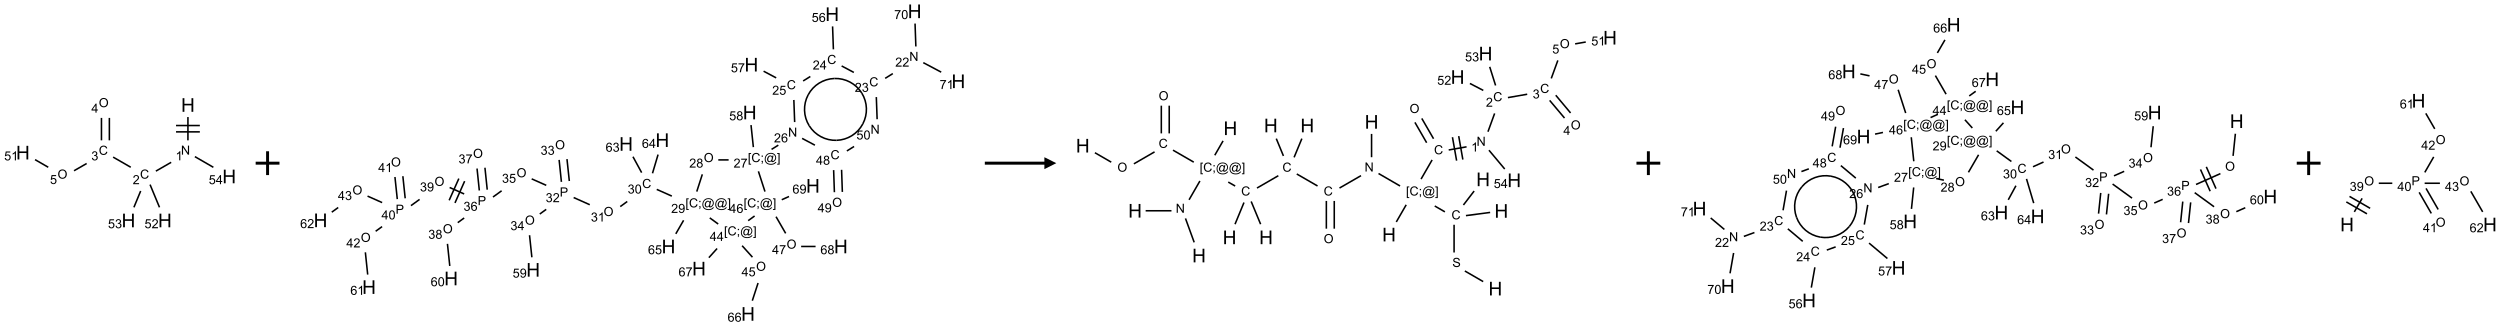 <?xml version="1.0" encoding="UTF-8"?>
<svg xmlns="http://www.w3.org/2000/svg" xmlns:xlink="http://www.w3.org/1999/xlink" width="2099" height="274" viewBox="0 0 2099 274">
<defs>
<g>
<g id="glyph-0-0">
<path d="M 2 0 L 2 -10 L 10 -10 L 10 0 Z M 2.25 -0.25 L 9.75 -0.25 L 9.75 -9.75 L 2.25 -9.75 Z M 2.25 -0.25 "/>
</g>
<g id="glyph-0-1">
<path d="M 1.281 0 L 1.281 -11.453 L 2.797 -11.453 L 2.797 -6.75 L 8.75 -6.75 L 8.75 -11.453 L 10.266 -11.453 L 10.266 0 L 8.75 0 L 8.75 -5.398 L 2.797 -5.398 L 2.797 0 Z M 1.281 0 "/>
</g>
<g id="glyph-1-0">
<path d="M 1.332 0 L 1.332 -6.668 L 6.668 -6.668 L 6.668 0 Z M 1.5 -0.168 L 6.5 -0.168 L 6.5 -6.5 L 1.5 -6.5 Z M 1.5 -0.168 "/>
</g>
<g id="glyph-1-1">
<path d="M 0.812 0 L 0.812 -7.637 L 1.848 -7.637 L 5.859 -1.641 L 5.859 -7.637 L 6.828 -7.637 L 6.828 0 L 5.793 0 L 1.781 -6 L 1.781 0 Z M 0.812 0 "/>
</g>
<g id="glyph-1-2">
<path d="M 3.973 0 L 3.035 0 L 3.035 -5.973 C 2.809 -5.758 2.516 -5.543 2.148 -5.328 C 1.781 -5.113 1.453 -4.953 1.16 -4.844 L 1.16 -5.75 C 1.684 -5.996 2.145 -6.297 2.535 -6.645 C 2.93 -6.996 3.207 -7.336 3.371 -7.668 L 3.973 -7.668 Z M 3.973 0 "/>
</g>
<g id="glyph-1-3">
<path d="M 6.27 -2.676 L 7.281 -2.422 C 7.07 -1.594 6.688 -0.961 6.137 -0.523 C 5.586 -0.086 4.914 0.129 4.121 0.129 C 3.297 0.129 2.629 -0.039 2.113 -0.371 C 1.598 -0.707 1.203 -1.191 0.934 -1.828 C 0.664 -2.465 0.531 -3.145 0.531 -3.875 C 0.531 -4.672 0.684 -5.363 0.988 -5.957 C 1.293 -6.547 1.723 -6.996 2.285 -7.305 C 2.844 -7.613 3.461 -7.766 4.137 -7.766 C 4.898 -7.766 5.543 -7.57 6.062 -7.184 C 6.582 -6.793 6.945 -6.246 7.152 -5.543 L 6.156 -5.309 C 5.98 -5.863 5.723 -6.266 5.387 -6.52 C 5.051 -6.773 4.625 -6.902 4.113 -6.902 C 3.527 -6.902 3.039 -6.762 2.645 -6.48 C 2.25 -6.199 1.973 -5.82 1.812 -5.348 C 1.652 -4.871 1.574 -4.383 1.574 -3.879 C 1.574 -3.23 1.668 -2.664 1.855 -2.18 C 2.047 -1.695 2.34 -1.332 2.738 -1.094 C 3.137 -0.855 3.57 -0.734 4.035 -0.734 C 4.602 -0.734 5.082 -0.898 5.473 -1.223 C 5.867 -1.551 6.133 -2.035 6.27 -2.676 Z M 6.27 -2.676 "/>
</g>
<g id="glyph-1-4">
<path d="M 5.371 -0.902 L 5.371 0 L 0.324 0 C 0.316 -0.227 0.352 -0.441 0.434 -0.652 C 0.562 -0.996 0.766 -1.332 1.051 -1.668 C 1.332 -2 1.742 -2.387 2.277 -2.824 C 3.105 -3.504 3.668 -4.043 3.957 -4.441 C 4.25 -4.84 4.395 -5.215 4.395 -5.566 C 4.395 -5.938 4.262 -6.254 3.996 -6.508 C 3.73 -6.762 3.387 -6.891 2.957 -6.891 C 2.508 -6.891 2.145 -6.754 1.875 -6.484 C 1.605 -6.215 1.469 -5.84 1.465 -5.359 L 0.5 -5.457 C 0.566 -6.176 0.812 -6.727 1.246 -7.102 C 1.676 -7.477 2.254 -7.668 2.98 -7.668 C 3.711 -7.668 4.293 -7.465 4.719 -7.059 C 5.145 -6.652 5.359 -6.148 5.359 -5.547 C 5.359 -5.242 5.297 -4.941 5.172 -4.645 C 5.047 -4.352 4.84 -4.039 4.551 -3.715 C 4.262 -3.387 3.777 -2.938 3.105 -2.371 C 2.543 -1.898 2.18 -1.578 2.02 -1.41 C 1.859 -1.242 1.73 -1.07 1.625 -0.902 Z M 5.371 -0.902 "/>
</g>
<g id="glyph-1-5">
<path d="M 0.449 -2.016 L 1.387 -2.141 C 1.492 -1.609 1.676 -1.227 1.934 -0.992 C 2.191 -0.758 2.508 -0.641 2.879 -0.641 C 3.32 -0.641 3.695 -0.793 3.996 -1.098 C 4.301 -1.402 4.453 -1.781 4.453 -2.234 C 4.453 -2.664 4.312 -3.02 4.031 -3.301 C 3.75 -3.578 3.391 -3.719 2.957 -3.719 C 2.781 -3.719 2.562 -3.684 2.297 -3.613 L 2.402 -4.438 C 2.465 -4.43 2.516 -4.426 2.551 -4.426 C 2.949 -4.426 3.312 -4.531 3.629 -4.738 C 3.949 -4.949 4.109 -5.27 4.109 -5.703 C 4.109 -6.047 3.992 -6.332 3.762 -6.559 C 3.527 -6.785 3.227 -6.895 2.859 -6.895 C 2.496 -6.895 2.191 -6.781 1.949 -6.551 C 1.707 -6.324 1.547 -5.98 1.48 -5.52 L 0.543 -5.688 C 0.656 -6.316 0.918 -6.805 1.324 -7.148 C 1.73 -7.492 2.234 -7.668 2.84 -7.668 C 3.254 -7.668 3.641 -7.578 3.988 -7.398 C 4.34 -7.219 4.609 -6.977 4.793 -6.668 C 4.98 -6.359 5.074 -6.031 5.074 -5.684 C 5.074 -5.352 4.984 -5.051 4.809 -4.781 C 4.629 -4.512 4.367 -4.297 4.02 -4.137 C 4.473 -4.031 4.824 -3.816 5.074 -3.488 C 5.324 -3.16 5.449 -2.75 5.449 -2.254 C 5.449 -1.59 5.203 -1.023 4.719 -0.559 C 4.234 -0.098 3.617 0.137 2.875 0.137 C 2.203 0.137 1.648 -0.062 1.207 -0.465 C 0.762 -0.863 0.512 -1.379 0.449 -2.016 Z M 0.449 -2.016 "/>
</g>
<g id="glyph-1-6">
<path d="M 0.516 -3.719 C 0.516 -4.984 0.855 -5.977 1.535 -6.695 C 2.215 -7.414 3.094 -7.77 4.172 -7.77 C 4.875 -7.77 5.512 -7.602 6.078 -7.266 C 6.645 -6.93 7.074 -6.461 7.371 -5.855 C 7.668 -5.254 7.816 -4.57 7.816 -3.809 C 7.816 -3.035 7.66 -2.34 7.348 -1.73 C 7.035 -1.117 6.594 -0.656 6.02 -0.34 C 5.449 -0.027 4.828 0.129 4.168 0.129 C 3.449 0.129 2.805 -0.043 2.238 -0.391 C 1.672 -0.738 1.246 -1.211 0.953 -1.812 C 0.66 -2.414 0.516 -3.047 0.516 -3.719 Z M 1.559 -3.703 C 1.559 -2.781 1.805 -2.059 2.301 -1.527 C 2.793 -1 3.414 -0.734 4.16 -0.734 C 4.922 -0.734 5.547 -1 6.039 -1.535 C 6.531 -2.07 6.777 -2.828 6.777 -3.812 C 6.777 -4.434 6.672 -4.977 6.461 -5.441 C 6.25 -5.902 5.945 -6.262 5.539 -6.52 C 5.133 -6.773 4.68 -6.902 4.176 -6.902 C 3.461 -6.902 2.848 -6.656 2.332 -6.164 C 1.816 -5.672 1.559 -4.852 1.559 -3.703 Z M 1.559 -3.703 "/>
</g>
<g id="glyph-1-7">
<path d="M 3.449 0 L 3.449 -1.828 L 0.137 -1.828 L 0.137 -2.688 L 3.621 -7.637 L 4.387 -7.637 L 4.387 -2.688 L 5.418 -2.688 L 5.418 -1.828 L 4.387 -1.828 L 4.387 0 Z M 3.449 -2.688 L 3.449 -6.129 L 1.059 -2.688 Z M 3.449 -2.688 "/>
</g>
<g id="glyph-1-8">
<path d="M 0.441 -2 L 1.426 -2.082 C 1.5 -1.605 1.668 -1.242 1.934 -1.004 C 2.199 -0.762 2.52 -0.641 2.895 -0.641 C 3.348 -0.641 3.73 -0.812 4.043 -1.152 C 4.355 -1.492 4.512 -1.941 4.512 -2.504 C 4.512 -3.039 4.359 -3.461 4.059 -3.77 C 3.758 -4.078 3.367 -4.234 2.879 -4.234 C 2.578 -4.234 2.305 -4.164 2.062 -4.027 C 1.82 -3.891 1.629 -3.715 1.488 -3.496 L 0.609 -3.609 L 1.348 -7.531 L 5.145 -7.531 L 5.145 -6.637 L 2.098 -6.637 L 1.688 -4.582 C 2.145 -4.902 2.625 -5.062 3.129 -5.062 C 3.797 -5.062 4.359 -4.832 4.816 -4.371 C 5.277 -3.91 5.504 -3.312 5.504 -2.59 C 5.504 -1.898 5.305 -1.301 4.902 -0.797 C 4.41 -0.18 3.742 0.129 2.895 0.129 C 2.199 0.129 1.633 -0.062 1.195 -0.453 C 0.758 -0.844 0.504 -1.359 0.441 -2 Z M 0.441 -2 "/>
</g>
<g id="glyph-1-9">
<path d="M 5.309 -5.766 L 4.375 -5.691 C 4.293 -6.059 4.172 -6.328 4.02 -6.496 C 3.766 -6.762 3.453 -6.895 3.082 -6.895 C 2.785 -6.895 2.523 -6.812 2.297 -6.645 C 2 -6.43 1.77 -6.117 1.598 -5.703 C 1.43 -5.289 1.34 -4.703 1.332 -3.938 C 1.559 -4.281 1.836 -4.535 2.16 -4.703 C 2.488 -4.871 2.828 -4.953 3.188 -4.953 C 3.812 -4.953 4.344 -4.723 4.785 -4.262 C 5.223 -3.801 5.441 -3.207 5.441 -2.48 C 5.441 -2 5.34 -1.555 5.133 -1.145 C 4.926 -0.73 4.641 -0.418 4.281 -0.199 C 3.922 0.02 3.512 0.129 3.051 0.129 C 2.27 0.129 1.633 -0.156 1.141 -0.73 C 0.648 -1.305 0.402 -2.254 0.402 -3.574 C 0.402 -5.051 0.672 -6.121 1.219 -6.793 C 1.695 -7.375 2.336 -7.668 3.141 -7.668 C 3.742 -7.668 4.234 -7.5 4.617 -7.16 C 5 -6.824 5.23 -6.359 5.309 -5.766 Z M 1.48 -2.473 C 1.48 -2.152 1.547 -1.844 1.684 -1.547 C 1.82 -1.25 2.016 -1.027 2.262 -0.871 C 2.508 -0.719 2.766 -0.641 3.035 -0.641 C 3.434 -0.641 3.773 -0.801 4.059 -1.121 C 4.344 -1.441 4.484 -1.875 4.484 -2.422 C 4.484 -2.949 4.344 -3.367 4.062 -3.668 C 3.781 -3.973 3.426 -4.125 3 -4.125 C 2.578 -4.125 2.219 -3.973 1.922 -3.668 C 1.625 -3.363 1.48 -2.969 1.48 -2.473 Z M 1.48 -2.473 "/>
</g>
<g id="glyph-1-10">
<path d="M 0.504 -6.637 L 0.504 -7.535 L 5.449 -7.535 L 5.449 -6.809 C 4.961 -6.289 4.48 -5.602 4.004 -4.746 C 3.527 -3.887 3.156 -3.004 2.895 -2.098 C 2.707 -1.461 2.59 -0.762 2.535 0 L 1.574 0 C 1.582 -0.602 1.703 -1.328 1.926 -2.176 C 2.152 -3.027 2.477 -3.848 2.898 -4.637 C 3.32 -5.426 3.77 -6.094 4.246 -6.637 Z M 0.504 -6.637 "/>
</g>
<g id="glyph-1-11">
<path d="M 0.723 2.121 L 0.723 -7.637 L 2.793 -7.637 L 2.793 -6.859 L 1.66 -6.859 L 1.66 1.344 L 2.793 1.344 L 2.793 2.121 Z M 0.723 2.121 "/>
</g>
<g id="glyph-1-12">
<path d="M 0.949 -4.465 L 0.949 -5.531 L 2.016 -5.531 L 2.016 -4.465 Z M 0.949 0 L 0.949 -1.066 L 2.016 -1.066 L 2.016 0 C 2.016 0.391 1.945 0.711 1.809 0.949 C 1.668 1.191 1.449 1.379 1.145 1.512 L 0.887 1.109 C 1.082 1.023 1.23 0.895 1.324 0.727 C 1.418 0.559 1.469 0.316 1.48 0 Z M 0.949 0 "/>
</g>
<g id="glyph-1-13">
<path d="M 6.047 -0.848 C 5.82 -0.59 5.57 -0.379 5.289 -0.223 C 5.008 -0.062 4.73 0.016 4.449 0.016 C 4.141 0.016 3.84 -0.074 3.547 -0.254 C 3.254 -0.434 3.02 -0.715 2.836 -1.09 C 2.652 -1.465 2.562 -1.875 2.562 -2.324 C 2.562 -2.875 2.703 -3.43 2.988 -3.98 C 3.27 -4.535 3.621 -4.953 4.043 -5.23 C 4.461 -5.508 4.871 -5.645 5.266 -5.645 C 5.566 -5.645 5.855 -5.566 6.129 -5.41 C 6.402 -5.25 6.641 -5.012 6.84 -4.688 L 7.016 -5.496 L 7.949 -5.496 L 7.199 -2 C 7.094 -1.516 7.043 -1.246 7.043 -1.191 C 7.043 -1.098 7.078 -1.02 7.148 -0.949 C 7.219 -0.883 7.305 -0.848 7.406 -0.848 C 7.59 -0.848 7.832 -0.953 8.129 -1.168 C 8.527 -1.445 8.84 -1.816 9.07 -2.285 C 9.301 -2.75 9.418 -3.234 9.418 -3.73 C 9.418 -4.309 9.27 -4.852 8.973 -5.355 C 8.676 -5.859 8.23 -6.262 7.645 -6.562 C 7.055 -6.863 6.406 -7.016 5.691 -7.016 C 4.879 -7.016 4.137 -6.824 3.465 -6.445 C 2.793 -6.066 2.273 -5.52 1.902 -4.809 C 1.535 -4.098 1.348 -3.34 1.348 -2.527 C 1.348 -1.676 1.535 -0.941 1.902 -0.328 C 2.273 0.285 2.809 0.742 3.508 1.035 C 4.207 1.328 4.984 1.473 5.832 1.473 C 6.742 1.473 7.504 1.32 8.121 1.016 C 8.734 0.711 9.195 0.34 9.5 -0.098 L 10.441 -0.098 C 10.266 0.266 9.961 0.637 9.531 1.016 C 9.102 1.395 8.59 1.695 7.996 1.914 C 7.402 2.133 6.688 2.246 5.848 2.246 C 5.078 2.246 4.367 2.145 3.715 1.949 C 3.066 1.75 2.512 1.453 2.051 1.055 C 1.594 0.656 1.25 0.199 1.016 -0.316 C 0.723 -0.973 0.578 -1.684 0.578 -2.441 C 0.578 -3.289 0.75 -4.098 1.098 -4.863 C 1.523 -5.805 2.125 -6.527 2.902 -7.027 C 3.684 -7.527 4.629 -7.777 5.738 -7.777 C 6.602 -7.777 7.375 -7.602 8.059 -7.246 C 8.746 -6.895 9.285 -6.371 9.684 -5.672 C 10.02 -5.07 10.188 -4.418 10.188 -3.715 C 10.188 -2.707 9.832 -1.812 9.125 -1.031 C 8.492 -0.328 7.801 0.02 7.051 0.02 C 6.812 0.02 6.617 -0.016 6.473 -0.09 C 6.324 -0.16 6.215 -0.266 6.145 -0.402 C 6.102 -0.488 6.066 -0.637 6.047 -0.848 Z M 3.527 -2.262 C 3.527 -1.785 3.641 -1.414 3.863 -1.152 C 4.09 -0.887 4.348 -0.754 4.641 -0.754 C 4.836 -0.754 5.039 -0.812 5.254 -0.93 C 5.469 -1.047 5.676 -1.219 5.871 -1.449 C 6.066 -1.676 6.23 -1.969 6.355 -2.32 C 6.48 -2.672 6.543 -3.027 6.543 -3.379 C 6.543 -3.852 6.426 -4.219 6.191 -4.48 C 5.957 -4.738 5.672 -4.871 5.332 -4.871 C 5.109 -4.871 4.902 -4.812 4.707 -4.699 C 4.512 -4.586 4.32 -4.406 4.137 -4.156 C 3.953 -3.906 3.805 -3.602 3.691 -3.246 C 3.582 -2.887 3.527 -2.559 3.527 -2.262 Z M 3.527 -2.262 "/>
</g>
<g id="glyph-1-14">
<path d="M 2.27 2.121 L 0.203 2.121 L 0.203 1.344 L 1.332 1.344 L 1.332 -6.859 L 0.203 -6.859 L 0.203 -7.637 L 2.27 -7.637 Z M 2.27 2.121 "/>
</g>
<g id="glyph-1-15">
<path d="M 1.887 -4.141 C 1.496 -4.281 1.207 -4.484 1.02 -4.75 C 0.832 -5.016 0.738 -5.328 0.738 -5.699 C 0.738 -6.254 0.938 -6.719 1.34 -7.098 C 1.738 -7.477 2.27 -7.668 2.934 -7.668 C 3.598 -7.668 4.137 -7.473 4.543 -7.086 C 4.949 -6.699 5.152 -6.227 5.152 -5.672 C 5.152 -5.316 5.059 -5.008 4.871 -4.746 C 4.688 -4.484 4.406 -4.281 4.027 -4.141 C 4.496 -3.988 4.852 -3.742 5.098 -3.402 C 5.34 -3.062 5.465 -2.656 5.465 -2.184 C 5.465 -1.531 5.234 -0.98 4.77 -0.535 C 4.309 -0.09 3.703 0.129 2.949 0.129 C 2.195 0.129 1.586 -0.094 1.125 -0.539 C 0.664 -0.984 0.434 -1.543 0.434 -2.207 C 0.434 -2.703 0.559 -3.121 0.809 -3.457 C 1.062 -3.793 1.422 -4.02 1.887 -4.141 Z M 1.699 -5.73 C 1.699 -5.367 1.812 -5.074 2.047 -4.844 C 2.281 -4.613 2.582 -4.5 2.953 -4.5 C 3.312 -4.5 3.609 -4.613 3.84 -4.84 C 4.07 -5.066 4.188 -5.348 4.188 -5.676 C 4.188 -6.02 4.07 -6.309 3.832 -6.543 C 3.594 -6.777 3.297 -6.895 2.941 -6.895 C 2.586 -6.895 2.289 -6.781 2.051 -6.551 C 1.816 -6.324 1.699 -6.047 1.699 -5.73 Z M 1.395 -2.203 C 1.395 -1.938 1.461 -1.676 1.586 -1.426 C 1.711 -1.176 1.902 -0.984 2.152 -0.848 C 2.402 -0.711 2.672 -0.641 2.957 -0.641 C 3.406 -0.641 3.777 -0.785 4.066 -1.074 C 4.359 -1.363 4.504 -1.727 4.504 -2.172 C 4.504 -2.625 4.355 -2.996 4.055 -3.293 C 3.754 -3.586 3.379 -3.734 2.926 -3.734 C 2.484 -3.734 2.121 -3.59 1.832 -3.297 C 1.543 -3.004 1.395 -2.641 1.395 -2.203 Z M 1.395 -2.203 "/>
</g>
<g id="glyph-1-16">
<path d="M 0.582 -1.766 L 1.484 -1.848 C 1.562 -1.426 1.707 -1.117 1.922 -0.926 C 2.137 -0.734 2.414 -0.641 2.75 -0.641 C 3.039 -0.641 3.289 -0.707 3.508 -0.84 C 3.727 -0.973 3.902 -1.148 4.043 -1.367 C 4.18 -1.586 4.297 -1.887 4.391 -2.262 C 4.484 -2.637 4.531 -3.016 4.531 -3.406 C 4.531 -3.449 4.531 -3.512 4.527 -3.594 C 4.34 -3.297 4.082 -3.055 3.758 -2.867 C 3.434 -2.68 3.082 -2.59 2.703 -2.59 C 2.07 -2.59 1.535 -2.816 1.098 -3.277 C 0.66 -3.734 0.441 -4.34 0.441 -5.09 C 0.441 -5.863 0.672 -6.484 1.129 -6.957 C 1.586 -7.43 2.156 -7.668 2.844 -7.668 C 3.34 -7.668 3.793 -7.531 4.207 -7.266 C 4.617 -7 4.93 -6.617 5.145 -6.121 C 5.355 -5.629 5.465 -4.91 5.465 -3.973 C 5.465 -2.996 5.359 -2.223 5.145 -1.645 C 4.934 -1.066 4.617 -0.625 4.199 -0.324 C 3.781 -0.02 3.293 0.129 2.73 0.129 C 2.133 0.129 1.645 -0.035 1.266 -0.367 C 0.887 -0.699 0.66 -1.164 0.582 -1.766 Z M 4.422 -5.137 C 4.422 -5.676 4.277 -6.102 3.992 -6.418 C 3.707 -6.734 3.359 -6.891 2.957 -6.891 C 2.543 -6.891 2.18 -6.719 1.871 -6.379 C 1.562 -6.039 1.406 -5.598 1.406 -5.059 C 1.406 -4.57 1.555 -4.176 1.848 -3.871 C 2.141 -3.566 2.5 -3.418 2.934 -3.418 C 3.367 -3.418 3.723 -3.57 4.004 -3.871 C 4.281 -4.176 4.422 -4.598 4.422 -5.137 Z M 4.422 -5.137 "/>
</g>
<g id="glyph-1-17">
<path d="M 0.441 -3.766 C 0.441 -4.668 0.535 -5.395 0.723 -5.945 C 0.906 -6.496 1.184 -6.922 1.551 -7.219 C 1.918 -7.516 2.375 -7.668 2.934 -7.668 C 3.344 -7.668 3.703 -7.586 4.012 -7.418 C 4.32 -7.254 4.574 -7.016 4.777 -6.707 C 4.977 -6.395 5.137 -6.016 5.25 -5.57 C 5.363 -5.125 5.422 -4.523 5.422 -3.766 C 5.422 -2.871 5.328 -2.148 5.145 -1.598 C 4.961 -1.047 4.688 -0.621 4.32 -0.32 C 3.953 -0.02 3.492 0.129 2.934 0.129 C 2.195 0.129 1.617 -0.133 1.199 -0.66 C 0.695 -1.297 0.441 -2.332 0.441 -3.766 Z M 1.406 -3.766 C 1.406 -2.512 1.555 -1.68 1.848 -1.262 C 2.141 -0.848 2.5 -0.641 2.934 -0.641 C 3.363 -0.641 3.727 -0.848 4.02 -1.266 C 4.312 -1.684 4.457 -2.516 4.457 -3.766 C 4.457 -5.023 4.312 -5.859 4.02 -6.27 C 3.727 -6.684 3.359 -6.891 2.922 -6.891 C 2.492 -6.891 2.148 -6.707 1.891 -6.344 C 1.566 -5.879 1.406 -5.02 1.406 -3.766 Z M 1.406 -3.766 "/>
</g>
<g id="glyph-1-18">
<path d="M 0.824 0 L 0.824 -7.637 L 3.703 -7.637 C 4.211 -7.637 4.598 -7.609 4.863 -7.562 C 5.238 -7.5 5.555 -7.383 5.809 -7.207 C 6.062 -7.031 6.266 -6.785 6.418 -6.469 C 6.574 -6.152 6.652 -5.805 6.652 -5.426 C 6.652 -4.777 6.445 -4.227 6.031 -3.777 C 5.617 -3.328 4.871 -3.105 3.793 -3.105 L 1.832 -3.105 L 1.832 0 Z M 1.832 -4.004 L 3.809 -4.004 C 4.461 -4.004 4.922 -4.125 5.199 -4.371 C 5.473 -4.613 5.609 -4.953 5.609 -5.395 C 5.609 -5.715 5.527 -5.988 5.367 -6.215 C 5.207 -6.441 4.992 -6.594 4.73 -6.668 C 4.559 -6.711 4.246 -6.734 3.785 -6.734 L 1.832 -6.734 Z M 1.832 -4.004 "/>
</g>
<g id="glyph-1-19">
<path d="M 0.48 -2.453 L 1.434 -2.535 C 1.477 -2.152 1.582 -1.84 1.746 -1.598 C 1.91 -1.352 2.168 -1.152 2.516 -1.004 C 2.863 -0.852 3.254 -0.777 3.688 -0.777 C 4.074 -0.777 4.414 -0.832 4.707 -0.949 C 5.004 -1.062 5.223 -1.219 5.367 -1.418 C 5.512 -1.617 5.582 -1.836 5.582 -2.074 C 5.582 -2.312 5.516 -2.523 5.375 -2.699 C 5.234 -2.879 5.008 -3.031 4.688 -3.152 C 4.484 -3.23 4.031 -3.355 3.328 -3.523 C 2.625 -3.691 2.137 -3.852 1.855 -4 C 1.488 -4.191 1.219 -4.43 1.039 -4.711 C 0.859 -4.992 0.77 -5.312 0.77 -5.66 C 0.77 -6.047 0.879 -6.406 1.098 -6.742 C 1.316 -7.078 1.637 -7.332 2.059 -7.504 C 2.477 -7.68 2.945 -7.766 3.457 -7.766 C 4.023 -7.766 4.523 -7.676 4.957 -7.492 C 5.387 -7.309 5.719 -7.043 5.953 -6.688 C 6.188 -6.332 6.312 -5.934 6.328 -5.484 L 5.359 -5.41 C 5.309 -5.895 5.133 -6.258 4.832 -6.504 C 4.531 -6.75 4.086 -6.875 3.5 -6.875 C 2.891 -6.875 2.445 -6.762 2.164 -6.539 C 1.883 -6.316 1.746 -6.047 1.746 -5.73 C 1.746 -5.457 1.844 -5.23 2.043 -5.051 C 2.238 -4.875 2.742 -4.695 3.566 -4.508 C 4.387 -4.32 4.949 -4.16 5.254 -4.02 C 5.699 -3.816 6.027 -3.555 6.238 -3.242 C 6.449 -2.93 6.559 -2.566 6.559 -2.156 C 6.559 -1.75 6.441 -1.367 6.207 -1.008 C 5.977 -0.648 5.641 -0.367 5.207 -0.168 C 4.77 0.031 4.281 0.129 3.734 0.129 C 3.043 0.129 2.465 0.031 1.996 -0.172 C 1.531 -0.375 1.164 -0.676 0.898 -1.082 C 0.633 -1.484 0.492 -1.941 0.48 -2.453 Z M 0.48 -2.453 "/>
</g>
</g>
</defs>
<path fill="none" stroke-width="0.033" stroke-linecap="butt" stroke-linejoin="miter" stroke="rgb(0%, 0%, 0%)" stroke-opacity="1" stroke-miterlimit="10" d="M 3.464 0.253 L 3.464 0.742 " transform="matrix(40, 0, 0, 40, 19.227, 88.154)"/>
<path fill="none" stroke-width="0.033" stroke-linecap="butt" stroke-linejoin="miter" stroke="rgb(0%, 0%, 0%)" stroke-opacity="1" stroke-miterlimit="10" d="M 3.214 0.564 L 3.714 0.564 " transform="matrix(40, 0, 0, 40, 19.227, 88.154)"/>
<path fill="none" stroke-width="0.033" stroke-linecap="butt" stroke-linejoin="miter" stroke="rgb(0%, 0%, 0%)" stroke-opacity="1" stroke-miterlimit="10" d="M 3.214 0.431 L 3.714 0.431 " transform="matrix(40, 0, 0, 40, 19.227, 88.154)"/>
<path fill="none" stroke-width="0.033" stroke-linecap="butt" stroke-linejoin="miter" stroke="rgb(0%, 0%, 0%)" stroke-opacity="1" stroke-miterlimit="10" d="M 3.112 1.203 L 2.791 1.388 " transform="matrix(40, 0, 0, 40, 19.227, 88.154)"/>
<path fill="none" stroke-width="0.033" stroke-linecap="butt" stroke-linejoin="miter" stroke="rgb(0%, 0%, 0%)" stroke-opacity="1" stroke-miterlimit="10" d="M 2.264 1.307 L 1.894 1.094 " transform="matrix(40, 0, 0, 40, 19.227, 88.154)"/>
<path fill="none" stroke-width="0.033" stroke-linecap="butt" stroke-linejoin="miter" stroke="rgb(0%, 0%, 0%)" stroke-opacity="1" stroke-miterlimit="10" d="M 1.815 0.742 L 1.815 0.271 " transform="matrix(40, 0, 0, 40, 19.227, 88.154)"/>
<path fill="none" stroke-width="0.033" stroke-linecap="butt" stroke-linejoin="miter" stroke="rgb(0%, 0%, 0%)" stroke-opacity="1" stroke-miterlimit="10" d="M 1.649 0.742 L 1.649 0.271 " transform="matrix(40, 0, 0, 40, 19.227, 88.154)"/>
<path fill="none" stroke-width="0.033" stroke-linecap="butt" stroke-linejoin="miter" stroke="rgb(0%, 0%, 0%)" stroke-opacity="1" stroke-miterlimit="10" d="M 1.338 1.228 L 1.073 1.38 " transform="matrix(40, 0, 0, 40, 19.227, 88.154)"/>
<path fill="none" stroke-width="0.033" stroke-linecap="butt" stroke-linejoin="miter" stroke="rgb(0%, 0%, 0%)" stroke-opacity="1" stroke-miterlimit="10" d="M 0.532 1.307 L 0.255 1.147 " transform="matrix(40, 0, 0, 40, 19.227, 88.154)"/>
<path fill="none" stroke-width="0.033" stroke-linecap="butt" stroke-linejoin="miter" stroke="rgb(0%, 0%, 0%)" stroke-opacity="1" stroke-miterlimit="10" d="M 2.669 1.671 L 2.867 2.148 " transform="matrix(40, 0, 0, 40, 19.227, 88.154)"/>
<path fill="none" stroke-width="0.033" stroke-linecap="butt" stroke-linejoin="miter" stroke="rgb(0%, 0%, 0%)" stroke-opacity="1" stroke-miterlimit="10" d="M 2.472 1.805 L 2.33 2.148 " transform="matrix(40, 0, 0, 40, 19.227, 88.154)"/>
<path fill="none" stroke-width="0.033" stroke-linecap="butt" stroke-linejoin="miter" stroke="rgb(0%, 0%, 0%)" stroke-opacity="1" stroke-miterlimit="10" d="M 3.61 1.084 L 3.998 1.308 " transform="matrix(40, 0, 0, 40, 19.227, 88.154)"/>
<g fill="rgb(0%, 0%, 0%)" fill-opacity="1">
<use xlink:href="#glyph-0-1" x="152.02" y="93.883"/>
</g>
<g fill="rgb(0%, 0%, 0%)" fill-opacity="1">
<use xlink:href="#glyph-1-1" x="151.918" y="129.867"/>
</g>
<g fill="rgb(0%, 0%, 0%)" fill-opacity="1">
<use xlink:href="#glyph-1-2" x="147.418" y="134.637"/>
</g>
<g fill="rgb(0%, 0%, 0%)" fill-opacity="1">
<use xlink:href="#glyph-1-3" x="117.559" y="150"/>
</g>
<g fill="rgb(0%, 0%, 0%)" fill-opacity="1">
<use xlink:href="#glyph-1-4" x="111.387" y="154.637"/>
</g>
<g fill="rgb(0%, 0%, 0%)" fill-opacity="1">
<use xlink:href="#glyph-1-3" x="82.914" y="130"/>
</g>
<g fill="rgb(0%, 0%, 0%)" fill-opacity="1">
<use xlink:href="#glyph-1-5" x="76.664" y="134.637"/>
</g>
<g fill="rgb(0%, 0%, 0%)" fill-opacity="1">
<use xlink:href="#glyph-1-6" x="82.93" y="90.004"/>
</g>
<g fill="rgb(0%, 0%, 0%)" fill-opacity="1">
<use xlink:href="#glyph-1-7" x="76.695" y="94.605"/>
</g>
<g fill="rgb(0%, 0%, 0%)" fill-opacity="1">
<use xlink:href="#glyph-1-6" x="48.289" y="150.004"/>
</g>
<g fill="rgb(0%, 0%, 0%)" fill-opacity="1">
<use xlink:href="#glyph-1-8" x="41.965" y="154.504"/>
</g>
<g fill="rgb(0%, 0%, 0%)" fill-opacity="1">
<use xlink:href="#glyph-0-1" x="13.453" y="133.883"/>
</g>
<g fill="rgb(0%, 0%, 0%)" fill-opacity="1">
<use xlink:href="#glyph-1-8" x="3.492" y="134.676"/>
<use xlink:href="#glyph-1-2" x="9.424" y="134.676"/>
</g>
<g fill="rgb(0%, 0%, 0%)" fill-opacity="1">
<use xlink:href="#glyph-0-1" x="132.684" y="190.836"/>
</g>
<g fill="rgb(0%, 0%, 0%)" fill-opacity="1">
<use xlink:href="#glyph-1-8" x="121.328" y="191.629"/>
<use xlink:href="#glyph-1-4" x="127.26" y="191.629"/>
</g>
<g fill="rgb(0%, 0%, 0%)" fill-opacity="1">
<use xlink:href="#glyph-0-1" x="102.07" y="190.836"/>
</g>
<g fill="rgb(0%, 0%, 0%)" fill-opacity="1">
<use xlink:href="#glyph-1-8" x="90.637" y="191.629"/>
<use xlink:href="#glyph-1-5" x="96.569" y="191.629"/>
</g>
<g fill="rgb(0%, 0%, 0%)" fill-opacity="1">
<use xlink:href="#glyph-0-1" x="186.66" y="153.883"/>
</g>
<g fill="rgb(0%, 0%, 0%)" fill-opacity="1">
<use xlink:href="#glyph-1-8" x="175.254" y="154.645"/>
<use xlink:href="#glyph-1-7" x="181.186" y="154.645"/>
</g>
<path fill="none" stroke-width="0.062" stroke-linecap="butt" stroke-linejoin="miter" stroke="rgb(0%, 0%, 0%)" stroke-opacity="1" stroke-miterlimit="10" d="M -0 0 L 0.5 0 M 0.25 -0.25 L 0.25 0.25 " transform="matrix(40, 0, 0, 40, 214.656, 137)"/>
<path fill="none" stroke-width="0.033" stroke-linecap="butt" stroke-linejoin="miter" stroke="rgb(0%, 0%, 0%)" stroke-opacity="1" stroke-miterlimit="10" d="M 12.012 1.307 L 11.852 1.407 " transform="matrix(40, 0, 0, 40, 269.117, 9.496)"/>
<path fill="none" stroke-width="0.033" stroke-linecap="butt" stroke-linejoin="miter" stroke="rgb(0%, 0%, 0%)" stroke-opacity="1" stroke-miterlimit="10" d="M 11.194 1.283 L 10.938 1.147 " transform="matrix(40, 0, 0, 40, 269.117, 9.496)"/>
<path fill="none" stroke-width="0.033" stroke-linecap="butt" stroke-linejoin="miter" stroke="rgb(0%, 0%, 0%)" stroke-opacity="1" stroke-miterlimit="10" d="M 10.765 0.798 L 10.748 0.317 " transform="matrix(40, 0, 0, 40, 269.117, 9.496)"/>
<path fill="none" stroke-width="0.033" stroke-linecap="butt" stroke-linejoin="miter" stroke="rgb(0%, 0%, 0%)" stroke-opacity="1" stroke-miterlimit="10" d="M 10.281 1.368 L 10.13 1.462 " transform="matrix(40, 0, 0, 40, 269.117, 9.496)"/>
<path fill="none" stroke-width="0.033" stroke-linecap="butt" stroke-linejoin="miter" stroke="rgb(0%, 0%, 0%)" stroke-opacity="1" stroke-miterlimit="10" d="M 9.564 1.397 L 9.3 1.257 " transform="matrix(40, 0, 0, 40, 269.117, 9.496)"/>
<path fill="none" stroke-width="0.033" stroke-linecap="butt" stroke-linejoin="miter" stroke="rgb(0%, 0%, 0%)" stroke-opacity="1" stroke-miterlimit="10" d="M 9.935 1.861 L 9.952 2.325 " transform="matrix(40, 0, 0, 40, 269.117, 9.496)"/>
<path fill="none" stroke-width="0.033" stroke-linecap="butt" stroke-linejoin="miter" stroke="rgb(0%, 0%, 0%)" stroke-opacity="1" stroke-miterlimit="10" d="M 9.609 2.809 L 9.467 2.898 " transform="matrix(40, 0, 0, 40, 269.117, 9.496)"/>
<path fill="none" stroke-width="0.033" stroke-linecap="butt" stroke-linejoin="miter" stroke="rgb(0%, 0%, 0%)" stroke-opacity="1" stroke-miterlimit="10" d="M 9.085 2.851 L 9.036 2.388 " transform="matrix(40, 0, 0, 40, 269.117, 9.496)"/>
<path fill="none" stroke-width="0.033" stroke-linecap="butt" stroke-linejoin="miter" stroke="rgb(0%, 0%, 0%)" stroke-opacity="1" stroke-miterlimit="10" d="M 8.566 3.119 L 8.349 3.119 " transform="matrix(40, 0, 0, 40, 269.117, 9.496)"/>
<path fill="none" stroke-width="0.033" stroke-linecap="butt" stroke-linejoin="miter" stroke="rgb(0%, 0%, 0%)" stroke-opacity="1" stroke-miterlimit="10" d="M 8.014 3.422 L 7.897 3.784 " transform="matrix(40, 0, 0, 40, 269.117, 9.496)"/>
<path fill="none" stroke-width="0.033" stroke-linecap="butt" stroke-linejoin="miter" stroke="rgb(0%, 0%, 0%)" stroke-opacity="1" stroke-miterlimit="10" d="M 7.374 3.879 L 7.057 3.738 " transform="matrix(40, 0, 0, 40, 269.117, 9.496)"/>
<path fill="none" stroke-width="0.033" stroke-linecap="butt" stroke-linejoin="miter" stroke="rgb(0%, 0%, 0%)" stroke-opacity="1" stroke-miterlimit="10" d="M 6.438 3.992 L 6.291 4.099 " transform="matrix(40, 0, 0, 40, 269.117, 9.496)"/>
<path fill="none" stroke-width="0.033" stroke-linecap="butt" stroke-linejoin="miter" stroke="rgb(0%, 0%, 0%)" stroke-opacity="1" stroke-miterlimit="10" d="M 5.651 4.06 L 5.313 3.909 " transform="matrix(40, 0, 0, 40, 269.117, 9.496)"/>
<path fill="none" stroke-width="0.033" stroke-linecap="butt" stroke-linejoin="miter" stroke="rgb(0%, 0%, 0%)" stroke-opacity="1" stroke-miterlimit="10" d="M 5.222 3.562 L 5.173 3.102 " transform="matrix(40, 0, 0, 40, 269.117, 9.496)"/>
<path fill="none" stroke-width="0.033" stroke-linecap="butt" stroke-linejoin="miter" stroke="rgb(0%, 0%, 0%)" stroke-opacity="1" stroke-miterlimit="10" d="M 5.056 3.58 L 5.008 3.119 " transform="matrix(40, 0, 0, 40, 269.117, 9.496)"/>
<path fill="none" stroke-width="0.033" stroke-linecap="butt" stroke-linejoin="miter" stroke="rgb(0%, 0%, 0%)" stroke-opacity="1" stroke-miterlimit="10" d="M 4.737 4.157 L 4.602 4.255 " transform="matrix(40, 0, 0, 40, 269.117, 9.496)"/>
<path fill="none" stroke-width="0.033" stroke-linecap="butt" stroke-linejoin="miter" stroke="rgb(0%, 0%, 0%)" stroke-opacity="1" stroke-miterlimit="10" d="M 4.387 4.7 L 4.436 5.163 " transform="matrix(40, 0, 0, 40, 269.117, 9.496)"/>
<path fill="none" stroke-width="0.033" stroke-linecap="butt" stroke-linejoin="miter" stroke="rgb(0%, 0%, 0%)" stroke-opacity="1" stroke-miterlimit="10" d="M 4.738 3.653 L 4.432 3.517 " transform="matrix(40, 0, 0, 40, 269.117, 9.496)"/>
<path fill="none" stroke-width="0.033" stroke-linecap="butt" stroke-linejoin="miter" stroke="rgb(0%, 0%, 0%)" stroke-opacity="1" stroke-miterlimit="10" d="M 3.801 3.767 L 3.62 3.898 " transform="matrix(40, 0, 0, 40, 269.117, 9.496)"/>
<path fill="none" stroke-width="0.033" stroke-linecap="butt" stroke-linejoin="miter" stroke="rgb(0%, 0%, 0%)" stroke-opacity="1" stroke-miterlimit="10" d="M 3.499 3.744 L 3.451 3.283 " transform="matrix(40, 0, 0, 40, 269.117, 9.496)"/>
<path fill="none" stroke-width="0.033" stroke-linecap="butt" stroke-linejoin="miter" stroke="rgb(0%, 0%, 0%)" stroke-opacity="1" stroke-miterlimit="10" d="M 3.333 3.761 L 3.285 3.3 " transform="matrix(40, 0, 0, 40, 269.117, 9.496)"/>
<path fill="none" stroke-width="0.033" stroke-linecap="butt" stroke-linejoin="miter" stroke="rgb(0%, 0%, 0%)" stroke-opacity="1" stroke-miterlimit="10" d="M 3.015 4.338 L 2.88 4.436 " transform="matrix(40, 0, 0, 40, 269.117, 9.496)"/>
<path fill="none" stroke-width="0.033" stroke-linecap="butt" stroke-linejoin="miter" stroke="rgb(0%, 0%, 0%)" stroke-opacity="1" stroke-miterlimit="10" d="M 2.664 4.881 L 2.713 5.345 " transform="matrix(40, 0, 0, 40, 269.117, 9.496)"/>
<path fill="none" stroke-width="0.033" stroke-linecap="butt" stroke-linejoin="miter" stroke="rgb(0%, 0%, 0%)" stroke-opacity="1" stroke-miterlimit="10" d="M 3.015 3.834 L 2.71 3.698 " transform="matrix(40, 0, 0, 40, 269.117, 9.496)"/>
<path fill="none" stroke-width="0.033" stroke-linecap="butt" stroke-linejoin="miter" stroke="rgb(0%, 0%, 0%)" stroke-opacity="1" stroke-miterlimit="10" d="M 2.903 3.511 L 2.7 3.967 " transform="matrix(40, 0, 0, 40, 269.117, 9.496)"/>
<path fill="none" stroke-width="0.033" stroke-linecap="butt" stroke-linejoin="miter" stroke="rgb(0%, 0%, 0%)" stroke-opacity="1" stroke-miterlimit="10" d="M 3.025 3.565 L 2.822 4.022 " transform="matrix(40, 0, 0, 40, 269.117, 9.496)"/>
<path fill="none" stroke-width="0.033" stroke-linecap="butt" stroke-linejoin="miter" stroke="rgb(0%, 0%, 0%)" stroke-opacity="1" stroke-miterlimit="10" d="M 2.079 3.948 L 1.898 4.079 " transform="matrix(40, 0, 0, 40, 269.117, 9.496)"/>
<path fill="none" stroke-width="0.033" stroke-linecap="butt" stroke-linejoin="miter" stroke="rgb(0%, 0%, 0%)" stroke-opacity="1" stroke-miterlimit="10" d="M 1.777 3.925 L 1.728 3.461 " transform="matrix(40, 0, 0, 40, 269.117, 9.496)"/>
<path fill="none" stroke-width="0.033" stroke-linecap="butt" stroke-linejoin="miter" stroke="rgb(0%, 0%, 0%)" stroke-opacity="1" stroke-miterlimit="10" d="M 1.611 3.942 L 1.562 3.478 " transform="matrix(40, 0, 0, 40, 269.117, 9.496)"/>
<path fill="none" stroke-width="0.033" stroke-linecap="butt" stroke-linejoin="miter" stroke="rgb(0%, 0%, 0%)" stroke-opacity="1" stroke-miterlimit="10" d="M 1.292 4.519 L 1.157 4.617 " transform="matrix(40, 0, 0, 40, 269.117, 9.496)"/>
<path fill="none" stroke-width="0.033" stroke-linecap="butt" stroke-linejoin="miter" stroke="rgb(0%, 0%, 0%)" stroke-opacity="1" stroke-miterlimit="10" d="M 0.941 5.059 L 0.99 5.526 " transform="matrix(40, 0, 0, 40, 269.117, 9.496)"/>
<path fill="none" stroke-width="0.033" stroke-linecap="butt" stroke-linejoin="miter" stroke="rgb(0%, 0%, 0%)" stroke-opacity="1" stroke-miterlimit="10" d="M 1.293 4.015 L 0.987 3.879 " transform="matrix(40, 0, 0, 40, 269.117, 9.496)"/>
<path fill="none" stroke-width="0.033" stroke-linecap="butt" stroke-linejoin="miter" stroke="rgb(0%, 0%, 0%)" stroke-opacity="1" stroke-miterlimit="10" d="M 0.371 4.118 L 0.236 4.216 " transform="matrix(40, 0, 0, 40, 269.117, 9.496)"/>
<path fill="none" stroke-width="0.033" stroke-linecap="butt" stroke-linejoin="miter" stroke="rgb(0%, 0%, 0%)" stroke-opacity="1" stroke-miterlimit="10" d="M 6.74 3.386 L 6.558 3.052 " transform="matrix(40, 0, 0, 40, 269.117, 9.496)"/>
<path fill="none" stroke-width="0.033" stroke-linecap="butt" stroke-linejoin="miter" stroke="rgb(0%, 0%, 0%)" stroke-opacity="1" stroke-miterlimit="10" d="M 6.968 3.4 L 7.085 3.007 " transform="matrix(40, 0, 0, 40, 269.117, 9.496)"/>
<path fill="none" stroke-width="0.033" stroke-linecap="butt" stroke-linejoin="miter" stroke="rgb(0%, 0%, 0%)" stroke-opacity="1" stroke-miterlimit="10" d="M 7.621 4.387 L 7.457 4.671 " transform="matrix(40, 0, 0, 40, 269.117, 9.496)"/>
<path fill="none" stroke-width="0.033" stroke-linecap="butt" stroke-linejoin="miter" stroke="rgb(0%, 0%, 0%)" stroke-opacity="1" stroke-miterlimit="10" d="M 8.17 4.336 L 8.347 4.465 " transform="matrix(40, 0, 0, 40, 269.117, 9.496)"/>
<path fill="none" stroke-width="0.033" stroke-linecap="butt" stroke-linejoin="miter" stroke="rgb(0%, 0%, 0%)" stroke-opacity="1" stroke-miterlimit="10" d="M 8.849 4.92 L 9.066 5.161 " transform="matrix(40, 0, 0, 40, 269.117, 9.496)"/>
<path fill="none" stroke-width="0.033" stroke-linecap="butt" stroke-linejoin="miter" stroke="rgb(0%, 0%, 0%)" stroke-opacity="1" stroke-miterlimit="10" d="M 9.184 5.703 L 9.063 6.074 " transform="matrix(40, 0, 0, 40, 269.117, 9.496)"/>
<path fill="none" stroke-width="0.033" stroke-linecap="butt" stroke-linejoin="miter" stroke="rgb(0%, 0%, 0%)" stroke-opacity="1" stroke-miterlimit="10" d="M 8.324 4.979 L 8.151 5.171 " transform="matrix(40, 0, 0, 40, 269.117, 9.496)"/>
<path fill="none" stroke-width="0.033" stroke-linecap="butt" stroke-linejoin="miter" stroke="rgb(0%, 0%, 0%)" stroke-opacity="1" stroke-miterlimit="10" d="M 8.976 4.394 L 9.111 4.296 " transform="matrix(40, 0, 0, 40, 269.117, 9.496)"/>
<path fill="none" stroke-width="0.033" stroke-linecap="butt" stroke-linejoin="miter" stroke="rgb(0%, 0%, 0%)" stroke-opacity="1" stroke-miterlimit="10" d="M 9.329 3.784 L 9.191 3.359 " transform="matrix(40, 0, 0, 40, 269.117, 9.496)"/>
<path fill="none" stroke-width="0.033" stroke-linecap="butt" stroke-linejoin="miter" stroke="rgb(0%, 0%, 0%)" stroke-opacity="1" stroke-miterlimit="10" d="M 9.561 4.311 L 9.763 4.661 " transform="matrix(40, 0, 0, 40, 269.117, 9.496)"/>
<path fill="none" stroke-width="0.033" stroke-linecap="butt" stroke-linejoin="miter" stroke="rgb(0%, 0%, 0%)" stroke-opacity="1" stroke-miterlimit="10" d="M 10.088 4.936 L 10.391 4.936 " transform="matrix(40, 0, 0, 40, 269.117, 9.496)"/>
<path fill="none" stroke-width="0.033" stroke-linecap="butt" stroke-linejoin="miter" stroke="rgb(0%, 0%, 0%)" stroke-opacity="1" stroke-miterlimit="10" d="M 9.681 3.955 L 9.833 3.887 " transform="matrix(40, 0, 0, 40, 269.117, 9.496)"/>
<path fill="none" stroke-width="0.033" stroke-linecap="butt" stroke-linejoin="miter" stroke="rgb(0%, 0%, 0%)" stroke-opacity="1" stroke-miterlimit="10" d="M 10.108 2.667 L 10.377 2.81 " transform="matrix(40, 0, 0, 40, 269.117, 9.496)"/>
<path fill="none" stroke-width="0.033" stroke-linecap="butt" stroke-linejoin="miter" stroke="rgb(0%, 0%, 0%)" stroke-opacity="1" stroke-miterlimit="10" d="M 10.77 3.333 L 10.786 3.797 " transform="matrix(40, 0, 0, 40, 269.117, 9.496)"/>
<path fill="none" stroke-width="0.033" stroke-linecap="butt" stroke-linejoin="miter" stroke="rgb(0%, 0%, 0%)" stroke-opacity="1" stroke-miterlimit="10" d="M 10.937 3.327 L 10.953 3.791 " transform="matrix(40, 0, 0, 40, 269.117, 9.496)"/>
<path fill="none" stroke-width="0.033" stroke-linecap="butt" stroke-linejoin="miter" stroke="rgb(0%, 0%, 0%)" stroke-opacity="1" stroke-miterlimit="10" d="M 11.048 2.931 L 11.199 2.837 " transform="matrix(40, 0, 0, 40, 269.117, 9.496)"/>
<path fill="none" stroke-width="0.033" stroke-linecap="butt" stroke-linejoin="miter" stroke="rgb(0%, 0%, 0%)" stroke-opacity="1" stroke-miterlimit="10" d="M 11.683 2.265 L 11.666 1.8 " transform="matrix(40, 0, 0, 40, 269.117, 9.496)"/>
<path fill="none" stroke-width="0.033" stroke-linecap="butt" stroke-linejoin="miter" stroke="rgb(0%, 0%, 0%)" stroke-opacity="1" stroke-miterlimit="10" d="M 12.496 0.738 L 12.479 0.257 " transform="matrix(40, 0, 0, 40, 269.117, 9.496)"/>
<path fill="none" stroke-width="0.033" stroke-linecap="butt" stroke-linejoin="miter" stroke="rgb(0%, 0%, 0%)" stroke-opacity="1" stroke-miterlimit="10" d="M 12.652 1.078 L 13.028 1.277 " transform="matrix(40, 0, 0, 40, 269.117, 9.496)"/>
<path fill="none" stroke-width="0.033" stroke-linecap="butt" stroke-linejoin="miter" stroke="rgb(0%, 0%, 0%)" stroke-opacity="1" stroke-miterlimit="10" d="M 10.786 1.41 C 11.018 1.402 11.237 1.518 11.36 1.715 " transform="matrix(40, 0, 0, 40, 269.117, 9.496)"/>
<path fill="none" stroke-width="0.033" stroke-linecap="butt" stroke-linejoin="miter" stroke="rgb(0%, 0%, 0%)" stroke-opacity="1" stroke-miterlimit="10" d="M 10.235 1.754 C 10.344 1.549 10.554 1.418 10.786 1.41 " transform="matrix(40, 0, 0, 40, 269.117, 9.496)"/>
<path fill="none" stroke-width="0.033" stroke-linecap="butt" stroke-linejoin="miter" stroke="rgb(0%, 0%, 0%)" stroke-opacity="1" stroke-miterlimit="10" d="M 10.258 2.403 C 10.135 2.207 10.126 1.959 10.235 1.754 " transform="matrix(40, 0, 0, 40, 269.117, 9.496)"/>
<path fill="none" stroke-width="0.033" stroke-linecap="butt" stroke-linejoin="miter" stroke="rgb(0%, 0%, 0%)" stroke-opacity="1" stroke-miterlimit="10" d="M 10.832 2.708 C 10.6 2.716 10.381 2.6 10.258 2.403 " transform="matrix(40, 0, 0, 40, 269.117, 9.496)"/>
<path fill="none" stroke-width="0.033" stroke-linecap="butt" stroke-linejoin="miter" stroke="rgb(0%, 0%, 0%)" stroke-opacity="1" stroke-miterlimit="10" d="M 11.382 2.364 C 11.273 2.569 11.063 2.7 10.832 2.708 " transform="matrix(40, 0, 0, 40, 269.117, 9.496)"/>
<path fill="none" stroke-width="0.033" stroke-linecap="butt" stroke-linejoin="miter" stroke="rgb(0%, 0%, 0%)" stroke-opacity="1" stroke-miterlimit="10" d="M 11.36 1.715 C 11.483 1.912 11.491 2.159 11.382 2.364 " transform="matrix(40, 0, 0, 40, 269.117, 9.496)"/>
<g fill="rgb(0%, 0%, 0%)" fill-opacity="1">
<use xlink:href="#glyph-1-1" x="763.445" y="51.184"/>
</g>
<g fill="rgb(0%, 0%, 0%)" fill-opacity="1">
<use xlink:href="#glyph-1-4" x="751.621" y="55.953"/>
<use xlink:href="#glyph-1-4" x="757.553" y="55.953"/>
</g>
<g fill="rgb(0%, 0%, 0%)" fill-opacity="1">
<use xlink:href="#glyph-1-3" x="729.805" y="72.512"/>
</g>
<g fill="rgb(0%, 0%, 0%)" fill-opacity="1">
<use xlink:href="#glyph-1-4" x="717.621" y="77.148"/>
<use xlink:href="#glyph-1-5" x="723.553" y="77.148"/>
</g>
<g fill="rgb(0%, 0%, 0%)" fill-opacity="1">
<use xlink:href="#glyph-1-3" x="694.484" y="53.734"/>
</g>
<g fill="rgb(0%, 0%, 0%)" fill-opacity="1">
<use xlink:href="#glyph-1-4" x="682.332" y="58.371"/>
<use xlink:href="#glyph-1-7" x="688.264" y="58.371"/>
</g>
<g fill="rgb(0%, 0%, 0%)" fill-opacity="1">
<use xlink:href="#glyph-0-1" x="692.91" y="17.641"/>
</g>
<g fill="rgb(0%, 0%, 0%)" fill-opacity="1">
<use xlink:href="#glyph-1-8" x="681.48" y="18.434"/>
<use xlink:href="#glyph-1-9" x="687.413" y="18.434"/>
</g>
<g fill="rgb(0%, 0%, 0%)" fill-opacity="1">
<use xlink:href="#glyph-1-3" x="660.562" y="74.93"/>
</g>
<g fill="rgb(0%, 0%, 0%)" fill-opacity="1">
<use xlink:href="#glyph-1-4" x="648.324" y="79.566"/>
<use xlink:href="#glyph-1-8" x="654.257" y="79.566"/>
</g>
<g fill="rgb(0%, 0%, 0%)" fill-opacity="1">
<use xlink:href="#glyph-0-1" x="625.066" y="60.035"/>
</g>
<g fill="rgb(0%, 0%, 0%)" fill-opacity="1">
<use xlink:href="#glyph-1-8" x="613.629" y="60.699"/>
<use xlink:href="#glyph-1-10" x="619.561" y="60.699"/>
</g>
<g fill="rgb(0%, 0%, 0%)" fill-opacity="1">
<use xlink:href="#glyph-1-1" x="661.676" y="114.773"/>
</g>
<g fill="rgb(0%, 0%, 0%)" fill-opacity="1">
<use xlink:href="#glyph-1-4" x="649.781" y="119.543"/>
<use xlink:href="#glyph-1-9" x="655.714" y="119.543"/>
</g>
<g fill="rgb(0%, 0%, 0%)" fill-opacity="1">
<use xlink:href="#glyph-1-11" x="627.84" y="136.113"/>
<use xlink:href="#glyph-1-3" x="630.803" y="136.113"/>
<use xlink:href="#glyph-1-12" x="638.507" y="136.113"/>
<use xlink:href="#glyph-1-13" x="641.47" y="136.113"/>
<use xlink:href="#glyph-1-14" x="652.298" y="136.113"/>
</g>
<g fill="rgb(0%, 0%, 0%)" fill-opacity="1">
<use xlink:href="#glyph-1-4" x="615.855" y="140.738"/>
<use xlink:href="#glyph-1-10" x="621.788" y="140.738"/>
</g>
<g fill="rgb(0%, 0%, 0%)" fill-opacity="1">
<use xlink:href="#glyph-0-1" x="623.676" y="100.207"/>
</g>
<g fill="rgb(0%, 0%, 0%)" fill-opacity="1">
<use xlink:href="#glyph-1-8" x="612.227" y="100.996"/>
<use xlink:href="#glyph-1-15" x="618.159" y="100.996"/>
</g>
<g fill="rgb(0%, 0%, 0%)" fill-opacity="1">
<use xlink:href="#glyph-1-6" x="590.875" y="136.109"/>
</g>
<g fill="rgb(0%, 0%, 0%)" fill-opacity="1">
<use xlink:href="#glyph-1-4" x="578.66" y="140.738"/>
<use xlink:href="#glyph-1-15" x="584.592" y="140.738"/>
</g>
<g fill="rgb(0%, 0%, 0%)" fill-opacity="1">
<use xlink:href="#glyph-1-11" x="575.48" y="174.152"/>
<use xlink:href="#glyph-1-3" x="578.444" y="174.152"/>
<use xlink:href="#glyph-1-12" x="586.147" y="174.152"/>
<use xlink:href="#glyph-1-13" x="589.111" y="174.152"/>
<use xlink:href="#glyph-1-13" x="599.939" y="174.152"/>
<use xlink:href="#glyph-1-14" x="610.767" y="174.152"/>
</g>
<g fill="rgb(0%, 0%, 0%)" fill-opacity="1">
<use xlink:href="#glyph-1-4" x="563.477" y="178.781"/>
<use xlink:href="#glyph-1-16" x="569.409" y="178.781"/>
</g>
<g fill="rgb(0%, 0%, 0%)" fill-opacity="1">
<use xlink:href="#glyph-1-3" x="539.133" y="157.875"/>
</g>
<g fill="rgb(0%, 0%, 0%)" fill-opacity="1">
<use xlink:href="#glyph-1-5" x="526.977" y="162.512"/>
<use xlink:href="#glyph-1-17" x="532.909" y="162.512"/>
</g>
<g fill="rgb(0%, 0%, 0%)" fill-opacity="1">
<use xlink:href="#glyph-1-6" x="506.789" y="181.391"/>
</g>
<g fill="rgb(0%, 0%, 0%)" fill-opacity="1">
<use xlink:href="#glyph-1-5" x="496.062" y="186.023"/>
<use xlink:href="#glyph-1-2" x="501.995" y="186.023"/>
</g>
<g fill="rgb(0%, 0%, 0%)" fill-opacity="1">
<use xlink:href="#glyph-1-18" x="469.938" y="164.984"/>
</g>
<g fill="rgb(0%, 0%, 0%)" fill-opacity="1">
<use xlink:href="#glyph-1-5" x="458.125" y="169.754"/>
<use xlink:href="#glyph-1-4" x="464.057" y="169.754"/>
</g>
<g fill="rgb(0%, 0%, 0%)" fill-opacity="1">
<use xlink:href="#glyph-1-6" x="466.066" y="125.34"/>
</g>
<g fill="rgb(0%, 0%, 0%)" fill-opacity="1">
<use xlink:href="#glyph-1-5" x="453.867" y="129.973"/>
<use xlink:href="#glyph-1-5" x="459.799" y="129.973"/>
</g>
<g fill="rgb(0%, 0%, 0%)" fill-opacity="1">
<use xlink:href="#glyph-1-6" x="440.711" y="188.633"/>
</g>
<g fill="rgb(0%, 0%, 0%)" fill-opacity="1">
<use xlink:href="#glyph-1-5" x="428.543" y="193.266"/>
<use xlink:href="#glyph-1-7" x="434.475" y="193.266"/>
</g>
<g fill="rgb(0%, 0%, 0%)" fill-opacity="1">
<use xlink:href="#glyph-0-1" x="441.871" y="232.293"/>
</g>
<g fill="rgb(0%, 0%, 0%)" fill-opacity="1">
<use xlink:href="#glyph-1-8" x="430.422" y="233.086"/>
<use xlink:href="#glyph-1-16" x="436.354" y="233.086"/>
</g>
<g fill="rgb(0%, 0%, 0%)" fill-opacity="1">
<use xlink:href="#glyph-1-6" x="433.707" y="148.852"/>
</g>
<g fill="rgb(0%, 0%, 0%)" fill-opacity="1">
<use xlink:href="#glyph-1-5" x="421.449" y="153.484"/>
<use xlink:href="#glyph-1-8" x="427.382" y="153.484"/>
</g>
<g fill="rgb(0%, 0%, 0%)" fill-opacity="1">
<use xlink:href="#glyph-1-18" x="401.035" y="172.227"/>
</g>
<g fill="rgb(0%, 0%, 0%)" fill-opacity="1">
<use xlink:href="#glyph-1-5" x="389.152" y="176.996"/>
<use xlink:href="#glyph-1-9" x="395.085" y="176.996"/>
</g>
<g fill="rgb(0%, 0%, 0%)" fill-opacity="1">
<use xlink:href="#glyph-1-6" x="397.164" y="132.582"/>
</g>
<g fill="rgb(0%, 0%, 0%)" fill-opacity="1">
<use xlink:href="#glyph-1-5" x="384.965" y="137.215"/>
<use xlink:href="#glyph-1-10" x="390.897" y="137.215"/>
</g>
<g fill="rgb(0%, 0%, 0%)" fill-opacity="1">
<use xlink:href="#glyph-1-6" x="371.809" y="195.875"/>
</g>
<g fill="rgb(0%, 0%, 0%)" fill-opacity="1">
<use xlink:href="#glyph-1-5" x="359.594" y="200.508"/>
<use xlink:href="#glyph-1-15" x="365.526" y="200.508"/>
</g>
<g fill="rgb(0%, 0%, 0%)" fill-opacity="1">
<use xlink:href="#glyph-0-1" x="372.969" y="239.535"/>
</g>
<g fill="rgb(0%, 0%, 0%)" fill-opacity="1">
<use xlink:href="#glyph-1-9" x="361.562" y="240.328"/>
<use xlink:href="#glyph-1-17" x="367.495" y="240.328"/>
</g>
<g fill="rgb(0%, 0%, 0%)" fill-opacity="1">
<use xlink:href="#glyph-1-6" x="364.805" y="156.094"/>
</g>
<g fill="rgb(0%, 0%, 0%)" fill-opacity="1">
<use xlink:href="#glyph-1-5" x="352.59" y="160.727"/>
<use xlink:href="#glyph-1-16" x="358.522" y="160.727"/>
</g>
<g fill="rgb(0%, 0%, 0%)" fill-opacity="1">
<use xlink:href="#glyph-1-18" x="332.133" y="179.469"/>
</g>
<g fill="rgb(0%, 0%, 0%)" fill-opacity="1">
<use xlink:href="#glyph-1-7" x="320.27" y="184.238"/>
<use xlink:href="#glyph-1-17" x="326.202" y="184.238"/>
</g>
<g fill="rgb(0%, 0%, 0%)" fill-opacity="1">
<use xlink:href="#glyph-1-6" x="328.262" y="139.824"/>
</g>
<g fill="rgb(0%, 0%, 0%)" fill-opacity="1">
<use xlink:href="#glyph-1-7" x="317.535" y="144.457"/>
<use xlink:href="#glyph-1-2" x="323.467" y="144.457"/>
</g>
<g fill="rgb(0%, 0%, 0%)" fill-opacity="1">
<use xlink:href="#glyph-1-6" x="302.906" y="203.117"/>
</g>
<g fill="rgb(0%, 0%, 0%)" fill-opacity="1">
<use xlink:href="#glyph-1-7" x="290.785" y="207.75"/>
<use xlink:href="#glyph-1-4" x="296.717" y="207.75"/>
</g>
<g fill="rgb(0%, 0%, 0%)" fill-opacity="1">
<use xlink:href="#glyph-0-1" x="304.066" y="246.777"/>
</g>
<g fill="rgb(0%, 0%, 0%)" fill-opacity="1">
<use xlink:href="#glyph-1-9" x="294.109" y="247.57"/>
<use xlink:href="#glyph-1-2" x="300.042" y="247.57"/>
</g>
<g fill="rgb(0%, 0%, 0%)" fill-opacity="1">
<use xlink:href="#glyph-1-6" x="295.902" y="163.336"/>
</g>
<g fill="rgb(0%, 0%, 0%)" fill-opacity="1">
<use xlink:href="#glyph-1-7" x="283.703" y="167.969"/>
<use xlink:href="#glyph-1-5" x="289.635" y="167.969"/>
</g>
<g fill="rgb(0%, 0%, 0%)" fill-opacity="1">
<use xlink:href="#glyph-0-1" x="263.344" y="190.727"/>
</g>
<g fill="rgb(0%, 0%, 0%)" fill-opacity="1">
<use xlink:href="#glyph-1-9" x="251.988" y="191.52"/>
<use xlink:href="#glyph-1-4" x="257.921" y="191.52"/>
</g>
<g fill="rgb(0%, 0%, 0%)" fill-opacity="1">
<use xlink:href="#glyph-0-1" x="519.867" y="126.605"/>
</g>
<g fill="rgb(0%, 0%, 0%)" fill-opacity="1">
<use xlink:href="#glyph-1-9" x="508.434" y="127.398"/>
<use xlink:href="#glyph-1-5" x="514.366" y="127.398"/>
</g>
<g fill="rgb(0%, 0%, 0%)" fill-opacity="1">
<use xlink:href="#glyph-0-1" x="550.316" y="123.406"/>
</g>
<g fill="rgb(0%, 0%, 0%)" fill-opacity="1">
<use xlink:href="#glyph-1-9" x="538.914" y="124.199"/>
<use xlink:href="#glyph-1-7" x="544.846" y="124.199"/>
</g>
<g fill="rgb(0%, 0%, 0%)" fill-opacity="1">
<use xlink:href="#glyph-0-1" x="555.496" y="212.668"/>
</g>
<g fill="rgb(0%, 0%, 0%)" fill-opacity="1">
<use xlink:href="#glyph-1-9" x="544.004" y="213.461"/>
<use xlink:href="#glyph-1-8" x="549.936" y="213.461"/>
</g>
<g fill="rgb(0%, 0%, 0%)" fill-opacity="1">
<use xlink:href="#glyph-1-11" x="607.84" y="197.664"/>
<use xlink:href="#glyph-1-3" x="610.803" y="197.664"/>
<use xlink:href="#glyph-1-12" x="618.507" y="197.664"/>
<use xlink:href="#glyph-1-13" x="621.47" y="197.664"/>
<use xlink:href="#glyph-1-14" x="632.298" y="197.664"/>
</g>
<g fill="rgb(0%, 0%, 0%)" fill-opacity="1">
<use xlink:href="#glyph-1-7" x="595.883" y="202.262"/>
<use xlink:href="#glyph-1-7" x="601.815" y="202.262"/>
</g>
<g fill="rgb(0%, 0%, 0%)" fill-opacity="1">
<use xlink:href="#glyph-1-6" x="634.816" y="227.387"/>
</g>
<g fill="rgb(0%, 0%, 0%)" fill-opacity="1">
<use xlink:href="#glyph-1-7" x="622.562" y="231.988"/>
<use xlink:href="#glyph-1-8" x="628.495" y="231.988"/>
</g>
<g fill="rgb(0%, 0%, 0%)" fill-opacity="1">
<use xlink:href="#glyph-0-1" x="622.262" y="269.309"/>
</g>
<g fill="rgb(0%, 0%, 0%)" fill-opacity="1">
<use xlink:href="#glyph-1-9" x="610.832" y="270.102"/>
<use xlink:href="#glyph-1-9" x="616.764" y="270.102"/>
</g>
<g fill="rgb(0%, 0%, 0%)" fill-opacity="1">
<use xlink:href="#glyph-0-1" x="581.094" y="231.266"/>
</g>
<g fill="rgb(0%, 0%, 0%)" fill-opacity="1">
<use xlink:href="#glyph-1-9" x="569.66" y="232.059"/>
<use xlink:href="#glyph-1-10" x="575.592" y="232.059"/>
</g>
<g fill="rgb(0%, 0%, 0%)" fill-opacity="1">
<use xlink:href="#glyph-1-11" x="624.32" y="174.152"/>
<use xlink:href="#glyph-1-3" x="627.284" y="174.152"/>
<use xlink:href="#glyph-1-12" x="634.987" y="174.152"/>
<use xlink:href="#glyph-1-13" x="637.951" y="174.152"/>
<use xlink:href="#glyph-1-14" x="648.779" y="174.152"/>
</g>
<g fill="rgb(0%, 0%, 0%)" fill-opacity="1">
<use xlink:href="#glyph-1-7" x="612.34" y="178.781"/>
<use xlink:href="#glyph-1-9" x="618.272" y="178.781"/>
</g>
<g fill="rgb(0%, 0%, 0%)" fill-opacity="1">
<use xlink:href="#glyph-1-6" x="660.414" y="208.789"/>
</g>
<g fill="rgb(0%, 0%, 0%)" fill-opacity="1">
<use xlink:href="#glyph-1-7" x="648.215" y="213.391"/>
<use xlink:href="#glyph-1-10" x="654.147" y="213.391"/>
</g>
<g fill="rgb(0%, 0%, 0%)" fill-opacity="1">
<use xlink:href="#glyph-0-1" x="700.219" y="212.668"/>
</g>
<g fill="rgb(0%, 0%, 0%)" fill-opacity="1">
<use xlink:href="#glyph-1-9" x="688.77" y="213.461"/>
<use xlink:href="#glyph-1-15" x="694.702" y="213.461"/>
</g>
<g fill="rgb(0%, 0%, 0%)" fill-opacity="1">
<use xlink:href="#glyph-0-1" x="676.762" y="161.758"/>
</g>
<g fill="rgb(0%, 0%, 0%)" fill-opacity="1">
<use xlink:href="#glyph-1-9" x="665.312" y="162.551"/>
<use xlink:href="#glyph-1-16" x="671.245" y="162.551"/>
</g>
<g fill="rgb(0%, 0%, 0%)" fill-opacity="1">
<use xlink:href="#glyph-1-3" x="697.277" y="133.688"/>
</g>
<g fill="rgb(0%, 0%, 0%)" fill-opacity="1">
<use xlink:href="#glyph-1-7" x="685.078" y="138.32"/>
<use xlink:href="#glyph-1-15" x="691.01" y="138.32"/>
</g>
<g fill="rgb(0%, 0%, 0%)" fill-opacity="1">
<use xlink:href="#glyph-1-6" x="698.688" y="173.664"/>
</g>
<g fill="rgb(0%, 0%, 0%)" fill-opacity="1">
<use xlink:href="#glyph-1-7" x="686.473" y="178.297"/>
<use xlink:href="#glyph-1-16" x="692.405" y="178.297"/>
</g>
<g fill="rgb(0%, 0%, 0%)" fill-opacity="1">
<use xlink:href="#glyph-1-1" x="730.918" y="112.355"/>
</g>
<g fill="rgb(0%, 0%, 0%)" fill-opacity="1">
<use xlink:href="#glyph-1-8" x="719.039" y="117.125"/>
<use xlink:href="#glyph-1-17" x="724.971" y="117.125"/>
</g>
<g fill="rgb(0%, 0%, 0%)" fill-opacity="1">
<use xlink:href="#glyph-0-1" x="762.148" y="15.223"/>
</g>
<g fill="rgb(0%, 0%, 0%)" fill-opacity="1">
<use xlink:href="#glyph-1-10" x="750.738" y="16.016"/>
<use xlink:href="#glyph-1-17" x="756.671" y="16.016"/>
</g>
<g fill="rgb(0%, 0%, 0%)" fill-opacity="1">
<use xlink:href="#glyph-0-1" x="798.863" y="73.977"/>
</g>
<g fill="rgb(0%, 0%, 0%)" fill-opacity="1">
<use xlink:href="#glyph-1-10" x="788.902" y="74.77"/>
<use xlink:href="#glyph-1-2" x="794.835" y="74.77"/>
</g>
<path fill-rule="nonzero" fill="rgb(0%, 0%, 0%)" fill-opacity="1" d="M 826.859 138.25 L 876.859 138.25 L 876.859 142 L 886.859 137 L 876.859 132 L 876.859 135.75 L 826.859 135.75 "/>
<path fill="none" stroke-width="0.033" stroke-linecap="butt" stroke-linejoin="miter" stroke="rgb(0%, 0%, 0%)" stroke-opacity="1" stroke-miterlimit="10" d="M 0.255 2.414 L 0.598 2.612 " transform="matrix(40, 0, 0, 40, 909.086, 31.674)"/>
<path fill="none" stroke-width="0.033" stroke-linecap="butt" stroke-linejoin="miter" stroke="rgb(0%, 0%, 0%)" stroke-opacity="1" stroke-miterlimit="10" d="M 1.073 2.647 L 1.507 2.396 " transform="matrix(40, 0, 0, 40, 909.086, 31.674)"/>
<path fill="none" stroke-width="0.033" stroke-linecap="butt" stroke-linejoin="miter" stroke="rgb(0%, 0%, 0%)" stroke-opacity="1" stroke-miterlimit="10" d="M 1.815 2.008 L 1.815 1.426 " transform="matrix(40, 0, 0, 40, 909.086, 31.674)"/>
<path fill="none" stroke-width="0.033" stroke-linecap="butt" stroke-linejoin="miter" stroke="rgb(0%, 0%, 0%)" stroke-opacity="1" stroke-miterlimit="10" d="M 1.649 2.008 L 1.649 1.426 " transform="matrix(40, 0, 0, 40, 909.086, 31.674)"/>
<path fill="none" stroke-width="0.033" stroke-linecap="butt" stroke-linejoin="miter" stroke="rgb(0%, 0%, 0%)" stroke-opacity="1" stroke-miterlimit="10" d="M 1.894 2.36 L 2.33 2.612 " transform="matrix(40, 0, 0, 40, 909.086, 31.674)"/>
<path fill="none" stroke-width="0.033" stroke-linecap="butt" stroke-linejoin="miter" stroke="rgb(0%, 0%, 0%)" stroke-opacity="1" stroke-miterlimit="10" d="M 2.771 2.467 L 2.945 2.165 " transform="matrix(40, 0, 0, 40, 909.086, 31.674)"/>
<path fill="none" stroke-width="0.033" stroke-linecap="butt" stroke-linejoin="miter" stroke="rgb(0%, 0%, 0%)" stroke-opacity="1" stroke-miterlimit="10" d="M 2.459 3.007 L 2.231 3.402 " transform="matrix(40, 0, 0, 40, 909.086, 31.674)"/>
<path fill="none" stroke-width="0.033" stroke-linecap="butt" stroke-linejoin="miter" stroke="rgb(0%, 0%, 0%)" stroke-opacity="1" stroke-miterlimit="10" d="M 1.862 3.632 L 1.32 3.632 " transform="matrix(40, 0, 0, 40, 909.086, 31.674)"/>
<path fill="none" stroke-width="0.033" stroke-linecap="butt" stroke-linejoin="miter" stroke="rgb(0%, 0%, 0%)" stroke-opacity="1" stroke-miterlimit="10" d="M 2.156 3.793 L 2.339 4.295 " transform="matrix(40, 0, 0, 40, 909.086, 31.674)"/>
<path fill="none" stroke-width="0.033" stroke-linecap="butt" stroke-linejoin="miter" stroke="rgb(0%, 0%, 0%)" stroke-opacity="1" stroke-miterlimit="10" d="M 3.054 3.03 L 3.199 3.113 " transform="matrix(40, 0, 0, 40, 909.086, 31.674)"/>
<path fill="none" stroke-width="0.033" stroke-linecap="butt" stroke-linejoin="miter" stroke="rgb(0%, 0%, 0%)" stroke-opacity="1" stroke-miterlimit="10" d="M 3.535 3.437 L 3.733 3.914 " transform="matrix(40, 0, 0, 40, 909.086, 31.674)"/>
<path fill="none" stroke-width="0.033" stroke-linecap="butt" stroke-linejoin="miter" stroke="rgb(0%, 0%, 0%)" stroke-opacity="1" stroke-miterlimit="10" d="M 3.384 3.459 L 3.196 3.914 " transform="matrix(40, 0, 0, 40, 909.086, 31.674)"/>
<path fill="none" stroke-width="0.033" stroke-linecap="butt" stroke-linejoin="miter" stroke="rgb(0%, 0%, 0%)" stroke-opacity="1" stroke-miterlimit="10" d="M 3.657 3.155 L 4.105 2.896 " transform="matrix(40, 0, 0, 40, 909.086, 31.674)"/>
<path fill="none" stroke-width="0.033" stroke-linecap="butt" stroke-linejoin="miter" stroke="rgb(0%, 0%, 0%)" stroke-opacity="1" stroke-miterlimit="10" d="M 4.212 2.481 L 4.062 2.118 " transform="matrix(40, 0, 0, 40, 909.086, 31.674)"/>
<path fill="none" stroke-width="0.033" stroke-linecap="butt" stroke-linejoin="miter" stroke="rgb(0%, 0%, 0%)" stroke-opacity="1" stroke-miterlimit="10" d="M 4.436 2.511 L 4.599 2.118 " transform="matrix(40, 0, 0, 40, 909.086, 31.674)"/>
<path fill="none" stroke-width="0.033" stroke-linecap="butt" stroke-linejoin="miter" stroke="rgb(0%, 0%, 0%)" stroke-opacity="1" stroke-miterlimit="10" d="M 4.492 2.86 L 4.928 3.112 " transform="matrix(40, 0, 0, 40, 909.086, 31.674)"/>
<path fill="none" stroke-width="0.033" stroke-linecap="butt" stroke-linejoin="miter" stroke="rgb(0%, 0%, 0%)" stroke-opacity="1" stroke-miterlimit="10" d="M 5.113 3.426 L 5.113 4.008 " transform="matrix(40, 0, 0, 40, 909.086, 31.674)"/>
<path fill="none" stroke-width="0.033" stroke-linecap="butt" stroke-linejoin="miter" stroke="rgb(0%, 0%, 0%)" stroke-opacity="1" stroke-miterlimit="10" d="M 5.279 3.426 L 5.279 4.008 " transform="matrix(40, 0, 0, 40, 909.086, 31.674)"/>
<path fill="none" stroke-width="0.033" stroke-linecap="butt" stroke-linejoin="miter" stroke="rgb(0%, 0%, 0%)" stroke-opacity="1" stroke-miterlimit="10" d="M 5.389 3.155 L 5.84 2.895 " transform="matrix(40, 0, 0, 40, 909.086, 31.674)"/>
<path fill="none" stroke-width="0.033" stroke-linecap="butt" stroke-linejoin="miter" stroke="rgb(0%, 0%, 0%)" stroke-opacity="1" stroke-miterlimit="10" d="M 6.062 2.508 L 6.062 2.019 " transform="matrix(40, 0, 0, 40, 909.086, 31.674)"/>
<path fill="none" stroke-width="0.033" stroke-linecap="butt" stroke-linejoin="miter" stroke="rgb(0%, 0%, 0%)" stroke-opacity="1" stroke-miterlimit="10" d="M 6.208 2.85 L 6.66 3.112 " transform="matrix(40, 0, 0, 40, 909.086, 31.674)"/>
<path fill="none" stroke-width="0.033" stroke-linecap="butt" stroke-linejoin="miter" stroke="rgb(0%, 0%, 0%)" stroke-opacity="1" stroke-miterlimit="10" d="M 6.789 3.507 L 6.581 3.867 " transform="matrix(40, 0, 0, 40, 909.086, 31.674)"/>
<path fill="none" stroke-width="0.033" stroke-linecap="butt" stroke-linejoin="miter" stroke="rgb(0%, 0%, 0%)" stroke-opacity="1" stroke-miterlimit="10" d="M 7.101 2.967 L 7.333 2.565 " transform="matrix(40, 0, 0, 40, 909.086, 31.674)"/>
<path fill="none" stroke-width="0.033" stroke-linecap="butt" stroke-linejoin="miter" stroke="rgb(0%, 0%, 0%)" stroke-opacity="1" stroke-miterlimit="10" d="M 7.363 2.12 L 7.116 1.694 " transform="matrix(40, 0, 0, 40, 909.086, 31.674)"/>
<path fill="none" stroke-width="0.033" stroke-linecap="butt" stroke-linejoin="miter" stroke="rgb(0%, 0%, 0%)" stroke-opacity="1" stroke-miterlimit="10" d="M 7.218 2.204 L 6.972 1.777 " transform="matrix(40, 0, 0, 40, 909.086, 31.674)"/>
<path fill="none" stroke-width="0.033" stroke-linecap="butt" stroke-linejoin="miter" stroke="rgb(0%, 0%, 0%)" stroke-opacity="1" stroke-miterlimit="10" d="M 7.681 2.356 L 8.056 2.29 " transform="matrix(40, 0, 0, 40, 909.086, 31.674)"/>
<path fill="none" stroke-width="0.033" stroke-linecap="butt" stroke-linejoin="miter" stroke="rgb(0%, 0%, 0%)" stroke-opacity="1" stroke-miterlimit="10" d="M 7.978 2.557 L 7.891 2.065 " transform="matrix(40, 0, 0, 40, 909.086, 31.674)"/>
<path fill="none" stroke-width="0.033" stroke-linecap="butt" stroke-linejoin="miter" stroke="rgb(0%, 0%, 0%)" stroke-opacity="1" stroke-miterlimit="10" d="M 7.847 2.58 L 7.76 2.088 " transform="matrix(40, 0, 0, 40, 909.086, 31.674)"/>
<path fill="none" stroke-width="0.033" stroke-linecap="butt" stroke-linejoin="miter" stroke="rgb(0%, 0%, 0%)" stroke-opacity="1" stroke-miterlimit="10" d="M 8.505 1.973 L 8.645 1.589 " transform="matrix(40, 0, 0, 40, 909.086, 31.674)"/>
<path fill="none" stroke-width="0.033" stroke-linecap="butt" stroke-linejoin="miter" stroke="rgb(0%, 0%, 0%)" stroke-opacity="1" stroke-miterlimit="10" d="M 8.924 1.257 L 9.329 1.186 " transform="matrix(40, 0, 0, 40, 909.086, 31.674)"/>
<path fill="none" stroke-width="0.033" stroke-linecap="butt" stroke-linejoin="miter" stroke="rgb(0%, 0%, 0%)" stroke-opacity="1" stroke-miterlimit="10" d="M 9.8 1.315 L 10.112 1.686 " transform="matrix(40, 0, 0, 40, 909.086, 31.674)"/>
<path fill="none" stroke-width="0.033" stroke-linecap="butt" stroke-linejoin="miter" stroke="rgb(0%, 0%, 0%)" stroke-opacity="1" stroke-miterlimit="10" d="M 9.928 1.207 L 10.239 1.579 " transform="matrix(40, 0, 0, 40, 909.086, 31.674)"/>
<path fill="none" stroke-width="0.033" stroke-linecap="butt" stroke-linejoin="miter" stroke="rgb(0%, 0%, 0%)" stroke-opacity="1" stroke-miterlimit="10" d="M 9.834 0.854 L 9.972 0.476 " transform="matrix(40, 0, 0, 40, 909.086, 31.674)"/>
<path fill="none" stroke-width="0.033" stroke-linecap="butt" stroke-linejoin="miter" stroke="rgb(0%, 0%, 0%)" stroke-opacity="1" stroke-miterlimit="10" d="M 10.335 0.129 L 10.558 0.09 " transform="matrix(40, 0, 0, 40, 909.086, 31.674)"/>
<path fill="none" stroke-width="0.033" stroke-linecap="butt" stroke-linejoin="miter" stroke="rgb(0%, 0%, 0%)" stroke-opacity="1" stroke-miterlimit="10" d="M 8.407 1.106 L 8.126 0.96 " transform="matrix(40, 0, 0, 40, 909.086, 31.674)"/>
<path fill="none" stroke-width="0.033" stroke-linecap="butt" stroke-linejoin="miter" stroke="rgb(0%, 0%, 0%)" stroke-opacity="1" stroke-miterlimit="10" d="M 8.665 1.002 L 8.542 0.611 " transform="matrix(40, 0, 0, 40, 909.086, 31.674)"/>
<path fill="none" stroke-width="0.033" stroke-linecap="butt" stroke-linejoin="miter" stroke="rgb(0%, 0%, 0%)" stroke-opacity="1" stroke-miterlimit="10" d="M 8.526 2.361 L 8.857 2.756 " transform="matrix(40, 0, 0, 40, 909.086, 31.674)"/>
<path fill="none" stroke-width="0.033" stroke-linecap="butt" stroke-linejoin="miter" stroke="rgb(0%, 0%, 0%)" stroke-opacity="1" stroke-miterlimit="10" d="M 7.388 3.532 L 7.601 3.655 " transform="matrix(40, 0, 0, 40, 909.086, 31.674)"/>
<path fill="none" stroke-width="0.033" stroke-linecap="butt" stroke-linejoin="miter" stroke="rgb(0%, 0%, 0%)" stroke-opacity="1" stroke-miterlimit="10" d="M 7.99 3.511 L 8.215 3.218 " transform="matrix(40, 0, 0, 40, 909.086, 31.674)"/>
<path fill="none" stroke-width="0.033" stroke-linecap="butt" stroke-linejoin="miter" stroke="rgb(0%, 0%, 0%)" stroke-opacity="1" stroke-miterlimit="10" d="M 8.043 3.734 L 8.551 3.667 " transform="matrix(40, 0, 0, 40, 909.086, 31.674)"/>
<path fill="none" stroke-width="0.033" stroke-linecap="butt" stroke-linejoin="miter" stroke="rgb(0%, 0%, 0%)" stroke-opacity="1" stroke-miterlimit="10" d="M 7.794 3.926 L 7.794 4.508 " transform="matrix(40, 0, 0, 40, 909.086, 31.674)"/>
<path fill="none" stroke-width="0.033" stroke-linecap="butt" stroke-linejoin="miter" stroke="rgb(0%, 0%, 0%)" stroke-opacity="1" stroke-miterlimit="10" d="M 8.02 4.896 L 8.405 5.119 " transform="matrix(40, 0, 0, 40, 909.086, 31.674)"/>
<g fill="rgb(0%, 0%, 0%)" fill-opacity="1">
<use xlink:href="#glyph-0-1" x="903.312" y="128.055"/>
</g>
<g fill="rgb(0%, 0%, 0%)" fill-opacity="1">
<use xlink:href="#glyph-1-6" x="938.148" y="144.176"/>
</g>
<g fill="rgb(0%, 0%, 0%)" fill-opacity="1">
<use xlink:href="#glyph-1-3" x="972.773" y="124.172"/>
</g>
<g fill="rgb(0%, 0%, 0%)" fill-opacity="1">
<use xlink:href="#glyph-1-6" x="972.789" y="84.176"/>
</g>
<g fill="rgb(0%, 0%, 0%)" fill-opacity="1">
<use xlink:href="#glyph-1-11" x="1007.223" y="144.18"/>
<use xlink:href="#glyph-1-3" x="1010.186" y="144.18"/>
<use xlink:href="#glyph-1-12" x="1017.889" y="144.18"/>
<use xlink:href="#glyph-1-13" x="1020.853" y="144.18"/>
<use xlink:href="#glyph-1-13" x="1031.681" y="144.18"/>
<use xlink:href="#glyph-1-14" x="1042.509" y="144.18"/>
</g>
<g fill="rgb(0%, 0%, 0%)" fill-opacity="1">
<use xlink:href="#glyph-0-1" x="1027.238" y="113.414"/>
</g>
<g fill="rgb(0%, 0%, 0%)" fill-opacity="1">
<use xlink:href="#glyph-1-1" x="987.137" y="178.68"/>
</g>
<g fill="rgb(0%, 0%, 0%)" fill-opacity="1">
<use xlink:href="#glyph-0-1" x="947.238" y="182.695"/>
</g>
<g fill="rgb(0%, 0%, 0%)" fill-opacity="1">
<use xlink:href="#glyph-0-1" x="1000.918" y="220.285"/>
</g>
<g fill="rgb(0%, 0%, 0%)" fill-opacity="1">
<use xlink:href="#glyph-1-3" x="1042.059" y="164.172"/>
</g>
<g fill="rgb(0%, 0%, 0%)" fill-opacity="1">
<use xlink:href="#glyph-0-1" x="1057.184" y="205.012"/>
</g>
<g fill="rgb(0%, 0%, 0%)" fill-opacity="1">
<use xlink:href="#glyph-0-1" x="1026.57" y="205.012"/>
</g>
<g fill="rgb(0%, 0%, 0%)" fill-opacity="1">
<use xlink:href="#glyph-1-3" x="1076.699" y="144.172"/>
</g>
<g fill="rgb(0%, 0%, 0%)" fill-opacity="1">
<use xlink:href="#glyph-0-1" x="1061.211" y="111.102"/>
</g>
<g fill="rgb(0%, 0%, 0%)" fill-opacity="1">
<use xlink:href="#glyph-0-1" x="1091.824" y="111.102"/>
</g>
<g fill="rgb(0%, 0%, 0%)" fill-opacity="1">
<use xlink:href="#glyph-1-3" x="1111.34" y="164.172"/>
</g>
<g fill="rgb(0%, 0%, 0%)" fill-opacity="1">
<use xlink:href="#glyph-1-6" x="1111.355" y="204.176"/>
</g>
<g fill="rgb(0%, 0%, 0%)" fill-opacity="1">
<use xlink:href="#glyph-1-1" x="1145.699" y="144.039"/>
</g>
<g fill="rgb(0%, 0%, 0%)" fill-opacity="1">
<use xlink:href="#glyph-0-1" x="1145.801" y="108.055"/>
</g>
<g fill="rgb(0%, 0%, 0%)" fill-opacity="1">
<use xlink:href="#glyph-1-11" x="1180.426" y="164.18"/>
<use xlink:href="#glyph-1-3" x="1183.389" y="164.18"/>
<use xlink:href="#glyph-1-12" x="1191.092" y="164.18"/>
<use xlink:href="#glyph-1-13" x="1194.056" y="164.18"/>
<use xlink:href="#glyph-1-14" x="1204.884" y="164.18"/>
</g>
<g fill="rgb(0%, 0%, 0%)" fill-opacity="1">
<use xlink:href="#glyph-0-1" x="1160.441" y="202.695"/>
</g>
<g fill="rgb(0%, 0%, 0%)" fill-opacity="1">
<use xlink:href="#glyph-1-3" x="1203.996" y="129.531"/>
</g>
<g fill="rgb(0%, 0%, 0%)" fill-opacity="1">
<use xlink:href="#glyph-1-6" x="1183.461" y="94.895"/>
</g>
<g fill="rgb(0%, 0%, 0%)" fill-opacity="1">
<use xlink:href="#glyph-1-1" x="1239.73" y="122.453"/>
</g>
<g fill="rgb(0%, 0%, 0%)" fill-opacity="1">
<use xlink:href="#glyph-1-2" x="1235.234" y="127.223"/>
</g>
<g fill="rgb(0%, 0%, 0%)" fill-opacity="1">
<use xlink:href="#glyph-1-3" x="1253.695" y="85"/>
</g>
<g fill="rgb(0%, 0%, 0%)" fill-opacity="1">
<use xlink:href="#glyph-1-4" x="1247.523" y="89.633"/>
</g>
<g fill="rgb(0%, 0%, 0%)" fill-opacity="1">
<use xlink:href="#glyph-1-3" x="1293.086" y="78.051"/>
</g>
<g fill="rgb(0%, 0%, 0%)" fill-opacity="1">
<use xlink:href="#glyph-1-5" x="1286.836" y="82.688"/>
</g>
<g fill="rgb(0%, 0%, 0%)" fill-opacity="1">
<use xlink:href="#glyph-1-6" x="1318.812" y="108.699"/>
</g>
<g fill="rgb(0%, 0%, 0%)" fill-opacity="1">
<use xlink:href="#glyph-1-7" x="1312.578" y="113.297"/>
</g>
<g fill="rgb(0%, 0%, 0%)" fill-opacity="1">
<use xlink:href="#glyph-1-6" x="1309.605" y="40.469"/>
</g>
<g fill="rgb(0%, 0%, 0%)" fill-opacity="1">
<use xlink:href="#glyph-1-8" x="1303.281" y="44.969"/>
</g>
<g fill="rgb(0%, 0%, 0%)" fill-opacity="1">
<use xlink:href="#glyph-0-1" x="1345.98" y="37.402"/>
</g>
<g fill="rgb(0%, 0%, 0%)" fill-opacity="1">
<use xlink:href="#glyph-1-8" x="1336.02" y="38.195"/>
<use xlink:href="#glyph-1-2" x="1341.952" y="38.195"/>
</g>
<g fill="rgb(0%, 0%, 0%)" fill-opacity="1">
<use xlink:href="#glyph-0-1" x="1218.035" y="70.41"/>
</g>
<g fill="rgb(0%, 0%, 0%)" fill-opacity="1">
<use xlink:href="#glyph-1-8" x="1206.676" y="71.203"/>
<use xlink:href="#glyph-1-4" x="1212.608" y="71.203"/>
</g>
<g fill="rgb(0%, 0%, 0%)" fill-opacity="1">
<use xlink:href="#glyph-0-1" x="1241.488" y="50.73"/>
</g>
<g fill="rgb(0%, 0%, 0%)" fill-opacity="1">
<use xlink:href="#glyph-1-8" x="1230.051" y="51.523"/>
<use xlink:href="#glyph-1-5" x="1235.983" y="51.523"/>
</g>
<g fill="rgb(0%, 0%, 0%)" fill-opacity="1">
<use xlink:href="#glyph-0-1" x="1265.547" y="157.109"/>
</g>
<g fill="rgb(0%, 0%, 0%)" fill-opacity="1">
<use xlink:href="#glyph-1-8" x="1254.141" y="157.871"/>
<use xlink:href="#glyph-1-7" x="1260.073" y="157.871"/>
</g>
<g fill="rgb(0%, 0%, 0%)" fill-opacity="1">
<use xlink:href="#glyph-1-3" x="1218.637" y="184.172"/>
</g>
<g fill="rgb(0%, 0%, 0%)" fill-opacity="1">
<use xlink:href="#glyph-0-1" x="1239.434" y="156.32"/>
</g>
<g fill="rgb(0%, 0%, 0%)" fill-opacity="1">
<use xlink:href="#glyph-0-1" x="1254.742" y="182.836"/>
</g>
<g fill="rgb(0%, 0%, 0%)" fill-opacity="1">
<use xlink:href="#glyph-1-19" x="1219.359" y="224.172"/>
</g>
<g fill="rgb(0%, 0%, 0%)" fill-opacity="1">
<use xlink:href="#glyph-0-1" x="1249.723" y="248.055"/>
</g>
<path fill="none" stroke-width="0.062" stroke-linecap="butt" stroke-linejoin="miter" stroke="rgb(0%, 0%, 0%)" stroke-opacity="1" stroke-miterlimit="10" d="M 0 0 L 0.5 0 M 0.25 -0.25 L 0.25 0.25 " transform="matrix(40, 0, 0, 40, 1373.977, 137)"/>
<path fill="none" stroke-width="0.033" stroke-linecap="butt" stroke-linejoin="miter" stroke="rgb(0%, 0%, 0%)" stroke-opacity="1" stroke-miterlimit="10" d="M 11.247 2.287 L 11.199 2.752 " transform="matrix(40, 0, 0, 40, 1426.937, 20.799)"/>
<path fill="none" stroke-width="0.033" stroke-linecap="butt" stroke-linejoin="miter" stroke="rgb(0%, 0%, 0%)" stroke-opacity="1" stroke-miterlimit="10" d="M 10.933 3.124 L 10.421 3.352 " transform="matrix(40, 0, 0, 40, 1426.937, 20.799)"/>
<path fill="none" stroke-width="0.033" stroke-linecap="butt" stroke-linejoin="miter" stroke="rgb(0%, 0%, 0%)" stroke-opacity="1" stroke-miterlimit="10" d="M 10.515 3.037 L 10.718 3.494 " transform="matrix(40, 0, 0, 40, 1426.937, 20.799)"/>
<path fill="none" stroke-width="0.033" stroke-linecap="butt" stroke-linejoin="miter" stroke="rgb(0%, 0%, 0%)" stroke-opacity="1" stroke-miterlimit="10" d="M 10.637 2.982 L 10.84 3.439 " transform="matrix(40, 0, 0, 40, 1426.937, 20.799)"/>
<path fill="none" stroke-width="0.033" stroke-linecap="butt" stroke-linejoin="miter" stroke="rgb(0%, 0%, 0%)" stroke-opacity="1" stroke-miterlimit="10" d="M 9.721 3.664 L 9.544 3.742 " transform="matrix(40, 0, 0, 40, 1426.937, 20.799)"/>
<path fill="none" stroke-width="0.033" stroke-linecap="butt" stroke-linejoin="miter" stroke="rgb(0%, 0%, 0%)" stroke-opacity="1" stroke-miterlimit="10" d="M 9.078 3.639 L 8.67 3.343 " transform="matrix(40, 0, 0, 40, 1426.937, 20.799)"/>
<path fill="none" stroke-width="0.033" stroke-linecap="butt" stroke-linejoin="miter" stroke="rgb(0%, 0%, 0%)" stroke-opacity="1" stroke-miterlimit="10" d="M 8.269 3.051 L 7.889 2.775 " transform="matrix(40, 0, 0, 40, 1426.937, 20.799)"/>
<path fill="none" stroke-width="0.033" stroke-linecap="butt" stroke-linejoin="miter" stroke="rgb(0%, 0%, 0%)" stroke-opacity="1" stroke-miterlimit="10" d="M 7.22 2.881 L 6.999 2.98 " transform="matrix(40, 0, 0, 40, 1426.937, 20.799)"/>
<path fill="none" stroke-width="0.033" stroke-linecap="butt" stroke-linejoin="miter" stroke="rgb(0%, 0%, 0%)" stroke-opacity="1" stroke-miterlimit="10" d="M 6.546 2.87 L 6.237 2.646 " transform="matrix(40, 0, 0, 40, 1426.937, 20.799)"/>
<path fill="none" stroke-width="0.033" stroke-linecap="butt" stroke-linejoin="miter" stroke="rgb(0%, 0%, 0%)" stroke-opacity="1" stroke-miterlimit="10" d="M 6.219 2.235 L 6.379 2.058 " transform="matrix(40, 0, 0, 40, 1426.937, 20.799)"/>
<path fill="none" stroke-width="0.033" stroke-linecap="butt" stroke-linejoin="miter" stroke="rgb(0%, 0%, 0%)" stroke-opacity="1" stroke-miterlimit="10" d="M 5.857 2.729 L 5.644 3.097 " transform="matrix(40, 0, 0, 40, 1426.937, 20.799)"/>
<path fill="none" stroke-width="0.033" stroke-linecap="butt" stroke-linejoin="miter" stroke="rgb(0%, 0%, 0%)" stroke-opacity="1" stroke-miterlimit="10" d="M 5.129 3.262 L 4.966 3.227 " transform="matrix(40, 0, 0, 40, 1426.937, 20.799)"/>
<path fill="none" stroke-width="0.033" stroke-linecap="butt" stroke-linejoin="miter" stroke="rgb(0%, 0%, 0%)" stroke-opacity="1" stroke-miterlimit="10" d="M 3.972 3.334 L 3.749 3.416 " transform="matrix(40, 0, 0, 40, 1426.937, 20.799)"/>
<path fill="none" stroke-width="0.033" stroke-linecap="butt" stroke-linejoin="miter" stroke="rgb(0%, 0%, 0%)" stroke-opacity="1" stroke-miterlimit="10" d="M 3.531 3.781 L 3.458 4.194 " transform="matrix(40, 0, 0, 40, 1426.937, 20.799)"/>
<path fill="none" stroke-width="0.033" stroke-linecap="butt" stroke-linejoin="miter" stroke="rgb(0%, 0%, 0%)" stroke-opacity="1" stroke-miterlimit="10" d="M 3.558 4.583 L 3.943 4.906 " transform="matrix(40, 0, 0, 40, 1426.937, 20.799)"/>
<path fill="none" stroke-width="0.033" stroke-linecap="butt" stroke-linejoin="miter" stroke="rgb(0%, 0%, 0%)" stroke-opacity="1" stroke-miterlimit="10" d="M 2.857 4.662 L 2.671 4.729 " transform="matrix(40, 0, 0, 40, 1426.937, 20.799)"/>
<path fill="none" stroke-width="0.033" stroke-linecap="butt" stroke-linejoin="miter" stroke="rgb(0%, 0%, 0%)" stroke-opacity="1" stroke-miterlimit="10" d="M 2.421 5.091 L 2.346 5.517 " transform="matrix(40, 0, 0, 40, 1426.937, 20.799)"/>
<path fill="none" stroke-width="0.033" stroke-linecap="butt" stroke-linejoin="miter" stroke="rgb(0%, 0%, 0%)" stroke-opacity="1" stroke-miterlimit="10" d="M 2.166 4.546 L 1.853 4.283 " transform="matrix(40, 0, 0, 40, 1426.937, 20.799)"/>
<path fill="none" stroke-width="0.033" stroke-linecap="butt" stroke-linejoin="miter" stroke="rgb(0%, 0%, 0%)" stroke-opacity="1" stroke-miterlimit="10" d="M 1.152 4.361 L 0.93 4.442 " transform="matrix(40, 0, 0, 40, 1426.937, 20.799)"/>
<path fill="none" stroke-width="0.033" stroke-linecap="butt" stroke-linejoin="miter" stroke="rgb(0%, 0%, 0%)" stroke-opacity="1" stroke-miterlimit="10" d="M 0.715 4.79 L 0.64 5.217 " transform="matrix(40, 0, 0, 40, 1426.937, 20.799)"/>
<path fill="none" stroke-width="0.033" stroke-linecap="butt" stroke-linejoin="miter" stroke="rgb(0%, 0%, 0%)" stroke-opacity="1" stroke-miterlimit="10" d="M 0.521 4.296 L 0.234 4.055 " transform="matrix(40, 0, 0, 40, 1426.937, 20.799)"/>
<path fill="none" stroke-width="0.033" stroke-linecap="butt" stroke-linejoin="miter" stroke="rgb(0%, 0%, 0%)" stroke-opacity="1" stroke-miterlimit="10" d="M 1.753 3.894 L 1.825 3.481 " transform="matrix(40, 0, 0, 40, 1426.937, 20.799)"/>
<path fill="none" stroke-width="0.033" stroke-linecap="butt" stroke-linejoin="miter" stroke="rgb(0%, 0%, 0%)" stroke-opacity="1" stroke-miterlimit="10" d="M 2.138 3.081 L 2.294 3.024 " transform="matrix(40, 0, 0, 40, 1426.937, 20.799)"/>
<path fill="none" stroke-width="0.033" stroke-linecap="butt" stroke-linejoin="miter" stroke="rgb(0%, 0%, 0%)" stroke-opacity="1" stroke-miterlimit="10" d="M 2.966 2.956 L 3.28 3.219 " transform="matrix(40, 0, 0, 40, 1426.937, 20.799)"/>
<path fill="none" stroke-width="0.033" stroke-linecap="butt" stroke-linejoin="miter" stroke="rgb(0%, 0%, 0%)" stroke-opacity="1" stroke-miterlimit="10" d="M 2.948 2.581 L 3.021 2.168 " transform="matrix(40, 0, 0, 40, 1426.937, 20.799)"/>
<path fill="none" stroke-width="0.033" stroke-linecap="butt" stroke-linejoin="miter" stroke="rgb(0%, 0%, 0%)" stroke-opacity="1" stroke-miterlimit="10" d="M 2.784 2.552 L 2.857 2.139 " transform="matrix(40, 0, 0, 40, 1426.937, 20.799)"/>
<path fill="none" stroke-width="0.033" stroke-linecap="butt" stroke-linejoin="miter" stroke="rgb(0%, 0%, 0%)" stroke-opacity="1" stroke-miterlimit="10" d="M 4.495 3.415 L 4.448 3.865 " transform="matrix(40, 0, 0, 40, 1426.937, 20.799)"/>
<path fill="none" stroke-width="0.033" stroke-linecap="butt" stroke-linejoin="miter" stroke="rgb(0%, 0%, 0%)" stroke-opacity="1" stroke-miterlimit="10" d="M 4.497 2.865 L 4.444 2.361 " transform="matrix(40, 0, 0, 40, 1426.937, 20.799)"/>
<path fill="none" stroke-width="0.033" stroke-linecap="butt" stroke-linejoin="miter" stroke="rgb(0%, 0%, 0%)" stroke-opacity="1" stroke-miterlimit="10" d="M 4.327 1.853 L 4.169 1.364 " transform="matrix(40, 0, 0, 40, 1426.937, 20.799)"/>
<path fill="none" stroke-width="0.033" stroke-linecap="butt" stroke-linejoin="miter" stroke="rgb(0%, 0%, 0%)" stroke-opacity="1" stroke-miterlimit="10" d="M 3.568 1.072 L 3.375 1.031 " transform="matrix(40, 0, 0, 40, 1426.937, 20.799)"/>
<path fill="none" stroke-width="0.033" stroke-linecap="butt" stroke-linejoin="miter" stroke="rgb(0%, 0%, 0%)" stroke-opacity="1" stroke-miterlimit="10" d="M 3.85 2.26 L 3.684 2.295 " transform="matrix(40, 0, 0, 40, 1426.937, 20.799)"/>
<path fill="none" stroke-width="0.033" stroke-linecap="butt" stroke-linejoin="miter" stroke="rgb(0%, 0%, 0%)" stroke-opacity="1" stroke-miterlimit="10" d="M 4.849 1.948 L 5.001 1.88 " transform="matrix(40, 0, 0, 40, 1426.937, 20.799)"/>
<path fill="none" stroke-width="0.033" stroke-linecap="butt" stroke-linejoin="miter" stroke="rgb(0%, 0%, 0%)" stroke-opacity="1" stroke-miterlimit="10" d="M 5.57 1.994 L 5.726 2.167 " transform="matrix(40, 0, 0, 40, 1426.937, 20.799)"/>
<path fill="none" stroke-width="0.033" stroke-linecap="butt" stroke-linejoin="miter" stroke="rgb(0%, 0%, 0%)" stroke-opacity="1" stroke-miterlimit="10" d="M 5.175 1.457 L 4.95 1.067 " transform="matrix(40, 0, 0, 40, 1426.937, 20.799)"/>
<path fill="none" stroke-width="0.033" stroke-linecap="butt" stroke-linejoin="miter" stroke="rgb(0%, 0%, 0%)" stroke-opacity="1" stroke-miterlimit="10" d="M 4.992 0.591 L 5.151 0.317 " transform="matrix(40, 0, 0, 40, 1426.937, 20.799)"/>
<path fill="none" stroke-width="0.033" stroke-linecap="butt" stroke-linejoin="miter" stroke="rgb(0%, 0%, 0%)" stroke-opacity="1" stroke-miterlimit="10" d="M 5.661 1.494 L 5.796 1.396 " transform="matrix(40, 0, 0, 40, 1426.937, 20.799)"/>
<path fill="none" stroke-width="0.033" stroke-linecap="butt" stroke-linejoin="miter" stroke="rgb(0%, 0%, 0%)" stroke-opacity="1" stroke-miterlimit="10" d="M 6.641 3.378 L 6.48 3.674 " transform="matrix(40, 0, 0, 40, 1426.937, 20.799)"/>
<path fill="none" stroke-width="0.033" stroke-linecap="butt" stroke-linejoin="miter" stroke="rgb(0%, 0%, 0%)" stroke-opacity="1" stroke-miterlimit="10" d="M 6.863 3.235 L 7.014 3.744 " transform="matrix(40, 0, 0, 40, 1426.937, 20.799)"/>
<path fill="none" stroke-width="0.033" stroke-linecap="butt" stroke-linejoin="miter" stroke="rgb(0%, 0%, 0%)" stroke-opacity="1" stroke-miterlimit="10" d="M 8.421 3.53 L 8.375 3.964 " transform="matrix(40, 0, 0, 40, 1426.937, 20.799)"/>
<path fill="none" stroke-width="0.033" stroke-linecap="butt" stroke-linejoin="miter" stroke="rgb(0%, 0%, 0%)" stroke-opacity="1" stroke-miterlimit="10" d="M 8.587 3.547 L 8.541 3.981 " transform="matrix(40, 0, 0, 40, 1426.937, 20.799)"/>
<path fill="none" stroke-width="0.033" stroke-linecap="butt" stroke-linejoin="miter" stroke="rgb(0%, 0%, 0%)" stroke-opacity="1" stroke-miterlimit="10" d="M 8.699 3.171 L 8.913 3.076 " transform="matrix(40, 0, 0, 40, 1426.937, 20.799)"/>
<path fill="none" stroke-width="0.033" stroke-linecap="butt" stroke-linejoin="miter" stroke="rgb(0%, 0%, 0%)" stroke-opacity="1" stroke-miterlimit="10" d="M 9.476 2.571 L 9.523 2.129 " transform="matrix(40, 0, 0, 40, 1426.937, 20.799)"/>
<path fill="none" stroke-width="0.033" stroke-linecap="butt" stroke-linejoin="miter" stroke="rgb(0%, 0%, 0%)" stroke-opacity="1" stroke-miterlimit="10" d="M 10.143 3.711 L 10.098 4.145 " transform="matrix(40, 0, 0, 40, 1426.937, 20.799)"/>
<path fill="none" stroke-width="0.033" stroke-linecap="butt" stroke-linejoin="miter" stroke="rgb(0%, 0%, 0%)" stroke-opacity="1" stroke-miterlimit="10" d="M 10.309 3.728 L 10.263 4.162 " transform="matrix(40, 0, 0, 40, 1426.937, 20.799)"/>
<path fill="none" stroke-width="0.033" stroke-linecap="butt" stroke-linejoin="miter" stroke="rgb(0%, 0%, 0%)" stroke-opacity="1" stroke-miterlimit="10" d="M 10.393 3.524 L 10.8 3.82 " transform="matrix(40, 0, 0, 40, 1426.937, 20.799)"/>
<path fill="none" stroke-width="0.033" stroke-linecap="butt" stroke-linejoin="miter" stroke="rgb(0%, 0%, 0%)" stroke-opacity="1" stroke-miterlimit="10" d="M 11.267 3.923 L 11.455 3.84 " transform="matrix(40, 0, 0, 40, 1426.937, 20.799)"/>
<path fill="none" stroke-width="0.033" stroke-linecap="butt" stroke-linejoin="miter" stroke="rgb(0%, 0%, 0%)" stroke-opacity="1" stroke-miterlimit="10" d="M 3.256 3.595 C 3.335 3.813 3.292 4.057 3.143 4.235 " transform="matrix(40, 0, 0, 40, 1426.937, 20.799)"/>
<path fill="none" stroke-width="0.033" stroke-linecap="butt" stroke-linejoin="miter" stroke="rgb(0%, 0%, 0%)" stroke-opacity="1" stroke-miterlimit="10" d="M 2.758 3.178 C 2.987 3.218 3.176 3.377 3.256 3.595 " transform="matrix(40, 0, 0, 40, 1426.937, 20.799)"/>
<path fill="none" stroke-width="0.033" stroke-linecap="butt" stroke-linejoin="miter" stroke="rgb(0%, 0%, 0%)" stroke-opacity="1" stroke-miterlimit="10" d="M 2.148 3.4 C 2.297 3.222 2.53 3.137 2.758 3.178 " transform="matrix(40, 0, 0, 40, 1426.937, 20.799)"/>
<path fill="none" stroke-width="0.033" stroke-linecap="butt" stroke-linejoin="miter" stroke="rgb(0%, 0%, 0%)" stroke-opacity="1" stroke-miterlimit="10" d="M 2.035 4.04 C 1.956 3.821 1.999 3.578 2.148 3.4 " transform="matrix(40, 0, 0, 40, 1426.937, 20.799)"/>
<path fill="none" stroke-width="0.033" stroke-linecap="butt" stroke-linejoin="miter" stroke="rgb(0%, 0%, 0%)" stroke-opacity="1" stroke-miterlimit="10" d="M 2.533 4.457 C 2.304 4.417 2.114 4.258 2.035 4.04 " transform="matrix(40, 0, 0, 40, 1426.937, 20.799)"/>
<path fill="none" stroke-width="0.033" stroke-linecap="butt" stroke-linejoin="miter" stroke="rgb(0%, 0%, 0%)" stroke-opacity="1" stroke-miterlimit="10" d="M 3.143 4.235 C 2.994 4.413 2.761 4.497 2.533 4.457 " transform="matrix(40, 0, 0, 40, 1426.937, 20.799)"/>
<g fill="rgb(0%, 0%, 0%)" fill-opacity="1">
<use xlink:href="#glyph-0-1" x="1872.172" y="107.48"/>
</g>
<g fill="rgb(0%, 0%, 0%)" fill-opacity="1">
<use xlink:href="#glyph-1-6" x="1868.188" y="143.383"/>
</g>
<g fill="rgb(0%, 0%, 0%)" fill-opacity="1">
<use xlink:href="#glyph-1-18" x="1831.336" y="159.516"/>
</g>
<g fill="rgb(0%, 0%, 0%)" fill-opacity="1">
<use xlink:href="#glyph-1-5" x="1819.449" y="164.281"/>
<use xlink:href="#glyph-1-9" x="1825.382" y="164.281"/>
</g>
<g fill="rgb(0%, 0%, 0%)" fill-opacity="1">
<use xlink:href="#glyph-1-6" x="1795.102" y="175.922"/>
</g>
<g fill="rgb(0%, 0%, 0%)" fill-opacity="1">
<use xlink:href="#glyph-1-5" x="1782.848" y="180.551"/>
<use xlink:href="#glyph-1-8" x="1788.78" y="180.551"/>
</g>
<g fill="rgb(0%, 0%, 0%)" fill-opacity="1">
<use xlink:href="#glyph-1-18" x="1762.434" y="152.273"/>
</g>
<g fill="rgb(0%, 0%, 0%)" fill-opacity="1">
<use xlink:href="#glyph-1-5" x="1750.621" y="157.039"/>
<use xlink:href="#glyph-1-4" x="1756.553" y="157.039"/>
</g>
<g fill="rgb(0%, 0%, 0%)" fill-opacity="1">
<use xlink:href="#glyph-1-6" x="1730.383" y="128.898"/>
</g>
<g fill="rgb(0%, 0%, 0%)" fill-opacity="1">
<use xlink:href="#glyph-1-5" x="1719.656" y="133.531"/>
<use xlink:href="#glyph-1-2" x="1725.589" y="133.531"/>
</g>
<g fill="rgb(0%, 0%, 0%)" fill-opacity="1">
<use xlink:href="#glyph-1-3" x="1693.824" y="145.164"/>
</g>
<g fill="rgb(0%, 0%, 0%)" fill-opacity="1">
<use xlink:href="#glyph-1-5" x="1681.668" y="149.797"/>
<use xlink:href="#glyph-1-17" x="1687.6" y="149.797"/>
</g>
<g fill="rgb(0%, 0%, 0%)" fill-opacity="1">
<use xlink:href="#glyph-1-11" x="1634.559" y="121.66"/>
<use xlink:href="#glyph-1-3" x="1637.522" y="121.66"/>
<use xlink:href="#glyph-1-12" x="1645.225" y="121.66"/>
<use xlink:href="#glyph-1-13" x="1648.189" y="121.66"/>
<use xlink:href="#glyph-1-13" x="1659.017" y="121.66"/>
<use xlink:href="#glyph-1-14" x="1669.845" y="121.66"/>
</g>
<g fill="rgb(0%, 0%, 0%)" fill-opacity="1">
<use xlink:href="#glyph-1-4" x="1622.559" y="126.289"/>
<use xlink:href="#glyph-1-16" x="1628.491" y="126.289"/>
</g>
<g fill="rgb(0%, 0%, 0%)" fill-opacity="1">
<use xlink:href="#glyph-0-1" x="1688.047" y="95.809"/>
</g>
<g fill="rgb(0%, 0%, 0%)" fill-opacity="1">
<use xlink:href="#glyph-1-9" x="1676.559" y="96.602"/>
<use xlink:href="#glyph-1-8" x="1682.491" y="96.602"/>
</g>
<g fill="rgb(0%, 0%, 0%)" fill-opacity="1">
<use xlink:href="#glyph-1-6" x="1641.48" y="156.297"/>
</g>
<g fill="rgb(0%, 0%, 0%)" fill-opacity="1">
<use xlink:href="#glyph-1-4" x="1629.266" y="160.93"/>
<use xlink:href="#glyph-1-15" x="1635.198" y="160.93"/>
</g>
<g fill="rgb(0%, 0%, 0%)" fill-opacity="1">
<use xlink:href="#glyph-1-11" x="1602.141" y="147.984"/>
<use xlink:href="#glyph-1-3" x="1605.104" y="147.984"/>
<use xlink:href="#glyph-1-12" x="1612.807" y="147.984"/>
<use xlink:href="#glyph-1-13" x="1615.771" y="147.984"/>
<use xlink:href="#glyph-1-14" x="1626.599" y="147.984"/>
</g>
<g fill="rgb(0%, 0%, 0%)" fill-opacity="1">
<use xlink:href="#glyph-1-4" x="1590.156" y="152.613"/>
<use xlink:href="#glyph-1-10" x="1596.089" y="152.613"/>
</g>
<g fill="rgb(0%, 0%, 0%)" fill-opacity="1">
<use xlink:href="#glyph-1-1" x="1564.469" y="161.523"/>
</g>
<g fill="rgb(0%, 0%, 0%)" fill-opacity="1">
<use xlink:href="#glyph-1-4" x="1552.574" y="166.293"/>
<use xlink:href="#glyph-1-9" x="1558.507" y="166.293"/>
</g>
<g fill="rgb(0%, 0%, 0%)" fill-opacity="1">
<use xlink:href="#glyph-1-3" x="1557.805" y="201.051"/>
</g>
<g fill="rgb(0%, 0%, 0%)" fill-opacity="1">
<use xlink:href="#glyph-1-4" x="1545.562" y="205.684"/>
<use xlink:href="#glyph-1-8" x="1551.495" y="205.684"/>
</g>
<g fill="rgb(0%, 0%, 0%)" fill-opacity="1">
<use xlink:href="#glyph-0-1" x="1588.266" y="230.645"/>
</g>
<g fill="rgb(0%, 0%, 0%)" fill-opacity="1">
<use xlink:href="#glyph-1-8" x="1576.832" y="231.309"/>
<use xlink:href="#glyph-1-10" x="1582.764" y="231.309"/>
</g>
<g fill="rgb(0%, 0%, 0%)" fill-opacity="1">
<use xlink:href="#glyph-1-3" x="1520.215" y="214.73"/>
</g>
<g fill="rgb(0%, 0%, 0%)" fill-opacity="1">
<use xlink:href="#glyph-1-4" x="1508.066" y="219.367"/>
<use xlink:href="#glyph-1-7" x="1513.999" y="219.367"/>
</g>
<g fill="rgb(0%, 0%, 0%)" fill-opacity="1">
<use xlink:href="#glyph-0-1" x="1513.09" y="258.004"/>
</g>
<g fill="rgb(0%, 0%, 0%)" fill-opacity="1">
<use xlink:href="#glyph-1-8" x="1501.66" y="258.797"/>
<use xlink:href="#glyph-1-9" x="1507.592" y="258.797"/>
</g>
<g fill="rgb(0%, 0%, 0%)" fill-opacity="1">
<use xlink:href="#glyph-1-3" x="1489.574" y="189.02"/>
</g>
<g fill="rgb(0%, 0%, 0%)" fill-opacity="1">
<use xlink:href="#glyph-1-4" x="1477.391" y="193.652"/>
<use xlink:href="#glyph-1-5" x="1483.323" y="193.652"/>
</g>
<g fill="rgb(0%, 0%, 0%)" fill-opacity="1">
<use xlink:href="#glyph-1-1" x="1451.707" y="202.566"/>
</g>
<g fill="rgb(0%, 0%, 0%)" fill-opacity="1">
<use xlink:href="#glyph-1-4" x="1439.883" y="207.336"/>
<use xlink:href="#glyph-1-4" x="1445.815" y="207.336"/>
</g>
<g fill="rgb(0%, 0%, 0%)" fill-opacity="1">
<use xlink:href="#glyph-0-1" x="1444.859" y="245.973"/>
</g>
<g fill="rgb(0%, 0%, 0%)" fill-opacity="1">
<use xlink:href="#glyph-1-10" x="1433.453" y="246.766"/>
<use xlink:href="#glyph-1-17" x="1439.385" y="246.766"/>
</g>
<g fill="rgb(0%, 0%, 0%)" fill-opacity="1">
<use xlink:href="#glyph-0-1" x="1421.164" y="180.871"/>
</g>
<g fill="rgb(0%, 0%, 0%)" fill-opacity="1">
<use xlink:href="#glyph-1-10" x="1411.203" y="181.664"/>
<use xlink:href="#glyph-1-2" x="1417.135" y="181.664"/>
</g>
<g fill="rgb(0%, 0%, 0%)" fill-opacity="1">
<use xlink:href="#glyph-1-1" x="1500.348" y="149.492"/>
</g>
<g fill="rgb(0%, 0%, 0%)" fill-opacity="1">
<use xlink:href="#glyph-1-8" x="1488.469" y="154.262"/>
<use xlink:href="#glyph-1-17" x="1494.401" y="154.262"/>
</g>
<g fill="rgb(0%, 0%, 0%)" fill-opacity="1">
<use xlink:href="#glyph-1-3" x="1534.109" y="135.945"/>
</g>
<g fill="rgb(0%, 0%, 0%)" fill-opacity="1">
<use xlink:href="#glyph-1-7" x="1521.91" y="140.582"/>
<use xlink:href="#glyph-1-15" x="1527.842" y="140.582"/>
</g>
<g fill="rgb(0%, 0%, 0%)" fill-opacity="1">
<use xlink:href="#glyph-1-6" x="1541.07" y="96.559"/>
</g>
<g fill="rgb(0%, 0%, 0%)" fill-opacity="1">
<use xlink:href="#glyph-1-7" x="1528.855" y="101.188"/>
<use xlink:href="#glyph-1-16" x="1534.788" y="101.188"/>
</g>
<g fill="rgb(0%, 0%, 0%)" fill-opacity="1">
<use xlink:href="#glyph-0-1" x="1597.977" y="191.641"/>
</g>
<g fill="rgb(0%, 0%, 0%)" fill-opacity="1">
<use xlink:href="#glyph-1-8" x="1586.527" y="192.434"/>
<use xlink:href="#glyph-1-15" x="1592.46" y="192.434"/>
</g>
<g fill="rgb(0%, 0%, 0%)" fill-opacity="1">
<use xlink:href="#glyph-1-11" x="1597.961" y="108.203"/>
<use xlink:href="#glyph-1-3" x="1600.924" y="108.203"/>
<use xlink:href="#glyph-1-12" x="1608.628" y="108.203"/>
<use xlink:href="#glyph-1-13" x="1611.591" y="108.203"/>
<use xlink:href="#glyph-1-13" x="1622.419" y="108.203"/>
<use xlink:href="#glyph-1-14" x="1633.247" y="108.203"/>
</g>
<g fill="rgb(0%, 0%, 0%)" fill-opacity="1">
<use xlink:href="#glyph-1-7" x="1585.977" y="112.832"/>
<use xlink:href="#glyph-1-9" x="1591.909" y="112.832"/>
</g>
<g fill="rgb(0%, 0%, 0%)" fill-opacity="1">
<use xlink:href="#glyph-1-6" x="1585.812" y="70.156"/>
</g>
<g fill="rgb(0%, 0%, 0%)" fill-opacity="1">
<use xlink:href="#glyph-1-7" x="1573.613" y="74.758"/>
<use xlink:href="#glyph-1-10" x="1579.546" y="74.758"/>
</g>
<g fill="rgb(0%, 0%, 0%)" fill-opacity="1">
<use xlink:href="#glyph-0-1" x="1546.488" y="65.719"/>
</g>
<g fill="rgb(0%, 0%, 0%)" fill-opacity="1">
<use xlink:href="#glyph-1-9" x="1535.039" y="66.512"/>
<use xlink:href="#glyph-1-15" x="1540.971" y="66.512"/>
</g>
<g fill="rgb(0%, 0%, 0%)" fill-opacity="1">
<use xlink:href="#glyph-0-1" x="1558.852" y="120.395"/>
</g>
<g fill="rgb(0%, 0%, 0%)" fill-opacity="1">
<use xlink:href="#glyph-1-9" x="1547.402" y="121.188"/>
<use xlink:href="#glyph-1-16" x="1553.335" y="121.188"/>
</g>
<g fill="rgb(0%, 0%, 0%)" fill-opacity="1">
<use xlink:href="#glyph-1-11" x="1634.504" y="91.934"/>
<use xlink:href="#glyph-1-3" x="1637.467" y="91.934"/>
<use xlink:href="#glyph-1-12" x="1645.171" y="91.934"/>
<use xlink:href="#glyph-1-13" x="1648.134" y="91.934"/>
<use xlink:href="#glyph-1-13" x="1658.962" y="91.934"/>
<use xlink:href="#glyph-1-14" x="1669.79" y="91.934"/>
</g>
<g fill="rgb(0%, 0%, 0%)" fill-opacity="1">
<use xlink:href="#glyph-1-7" x="1622.547" y="96.531"/>
<use xlink:href="#glyph-1-7" x="1628.479" y="96.531"/>
</g>
<g fill="rgb(0%, 0%, 0%)" fill-opacity="1">
<use xlink:href="#glyph-1-6" x="1617.535" y="57.289"/>
</g>
<g fill="rgb(0%, 0%, 0%)" fill-opacity="1">
<use xlink:href="#glyph-1-7" x="1605.281" y="61.891"/>
<use xlink:href="#glyph-1-8" x="1611.214" y="61.891"/>
</g>
<g fill="rgb(0%, 0%, 0%)" fill-opacity="1">
<use xlink:href="#glyph-0-1" x="1634.52" y="26.527"/>
</g>
<g fill="rgb(0%, 0%, 0%)" fill-opacity="1">
<use xlink:href="#glyph-1-9" x="1623.09" y="27.32"/>
<use xlink:href="#glyph-1-9" x="1629.022" y="27.32"/>
</g>
<g fill="rgb(0%, 0%, 0%)" fill-opacity="1">
<use xlink:href="#glyph-0-1" x="1666.879" y="72.297"/>
</g>
<g fill="rgb(0%, 0%, 0%)" fill-opacity="1">
<use xlink:href="#glyph-1-9" x="1655.445" y="73.09"/>
<use xlink:href="#glyph-1-10" x="1661.378" y="73.09"/>
</g>
<g fill="rgb(0%, 0%, 0%)" fill-opacity="1">
<use xlink:href="#glyph-0-1" x="1674.559" y="184.199"/>
</g>
<g fill="rgb(0%, 0%, 0%)" fill-opacity="1">
<use xlink:href="#glyph-1-9" x="1663.125" y="184.992"/>
<use xlink:href="#glyph-1-5" x="1669.057" y="184.992"/>
</g>
<g fill="rgb(0%, 0%, 0%)" fill-opacity="1">
<use xlink:href="#glyph-0-1" x="1705.004" y="187.398"/>
</g>
<g fill="rgb(0%, 0%, 0%)" fill-opacity="1">
<use xlink:href="#glyph-1-9" x="1693.602" y="188.191"/>
<use xlink:href="#glyph-1-7" x="1699.534" y="188.191"/>
</g>
<g fill="rgb(0%, 0%, 0%)" fill-opacity="1">
<use xlink:href="#glyph-1-6" x="1758.562" y="192.191"/>
</g>
<g fill="rgb(0%, 0%, 0%)" fill-opacity="1">
<use xlink:href="#glyph-1-5" x="1746.363" y="196.82"/>
<use xlink:href="#glyph-1-5" x="1752.296" y="196.82"/>
</g>
<g fill="rgb(0%, 0%, 0%)" fill-opacity="1">
<use xlink:href="#glyph-1-6" x="1799.285" y="136.141"/>
</g>
<g fill="rgb(0%, 0%, 0%)" fill-opacity="1">
<use xlink:href="#glyph-1-5" x="1787.117" y="140.77"/>
<use xlink:href="#glyph-1-7" x="1793.049" y="140.77"/>
</g>
<g fill="rgb(0%, 0%, 0%)" fill-opacity="1">
<use xlink:href="#glyph-0-1" x="1803.27" y="100.238"/>
</g>
<g fill="rgb(0%, 0%, 0%)" fill-opacity="1">
<use xlink:href="#glyph-1-8" x="1791.82" y="101.031"/>
<use xlink:href="#glyph-1-16" x="1797.753" y="101.031"/>
</g>
<g fill="rgb(0%, 0%, 0%)" fill-opacity="1">
<use xlink:href="#glyph-1-6" x="1827.465" y="199.43"/>
</g>
<g fill="rgb(0%, 0%, 0%)" fill-opacity="1">
<use xlink:href="#glyph-1-5" x="1815.266" y="204.062"/>
<use xlink:href="#glyph-1-10" x="1821.198" y="204.062"/>
</g>
<g fill="rgb(0%, 0%, 0%)" fill-opacity="1">
<use xlink:href="#glyph-1-6" x="1864.004" y="183.16"/>
</g>
<g fill="rgb(0%, 0%, 0%)" fill-opacity="1">
<use xlink:href="#glyph-1-5" x="1851.789" y="187.793"/>
<use xlink:href="#glyph-1-15" x="1857.721" y="187.793"/>
</g>
<g fill="rgb(0%, 0%, 0%)" fill-opacity="1">
<use xlink:href="#glyph-0-1" x="1900.352" y="170.77"/>
</g>
<g fill="rgb(0%, 0%, 0%)" fill-opacity="1">
<use xlink:href="#glyph-1-9" x="1888.945" y="171.562"/>
<use xlink:href="#glyph-1-17" x="1894.878" y="171.562"/>
</g>
<path fill="none" stroke-width="0.062" stroke-linecap="butt" stroke-linejoin="miter" stroke="rgb(0%, 0%, 0%)" stroke-opacity="1" stroke-miterlimit="10" d="M 0 0 L 0.5 0 M 0.25 -0.25 L 0.25 0.25 " transform="matrix(40, 0, 0, 40, 1928.348, 137)"/>
<path fill="none" stroke-width="0.033" stroke-linecap="butt" stroke-linejoin="miter" stroke="rgb(0%, 0%, 0%)" stroke-opacity="1" stroke-miterlimit="10" d="M 0.153 2.333 L 0.317 2.049 " transform="matrix(40, 0, 0, 40, 1970.574, 84.578)"/>
<path fill="none" stroke-width="0.033" stroke-linecap="butt" stroke-linejoin="miter" stroke="rgb(0%, 0%, 0%)" stroke-opacity="1" stroke-miterlimit="10" d="M 0.485 2.258 L 0.052 2.008 " transform="matrix(40, 0, 0, 40, 1970.574, 84.578)"/>
<path fill="none" stroke-width="0.033" stroke-linecap="butt" stroke-linejoin="miter" stroke="rgb(0%, 0%, 0%)" stroke-opacity="1" stroke-miterlimit="10" d="M 0.418 2.374 L -0.015 2.124 " transform="matrix(40, 0, 0, 40, 1970.574, 84.578)"/>
<path fill="none" stroke-width="0.033" stroke-linecap="butt" stroke-linejoin="miter" stroke="rgb(0%, 0%, 0%)" stroke-opacity="1" stroke-miterlimit="10" d="M 0.666 1.732 L 0.95 1.732 " transform="matrix(40, 0, 0, 40, 1970.574, 84.578)"/>
<path fill="none" stroke-width="0.033" stroke-linecap="butt" stroke-linejoin="miter" stroke="rgb(0%, 0%, 0%)" stroke-opacity="1" stroke-miterlimit="10" d="M 1.514 1.923 L 1.769 2.365 " transform="matrix(40, 0, 0, 40, 1970.574, 84.578)"/>
<path fill="none" stroke-width="0.033" stroke-linecap="butt" stroke-linejoin="miter" stroke="rgb(0%, 0%, 0%)" stroke-opacity="1" stroke-miterlimit="10" d="M 1.658 1.84 L 1.913 2.282 " transform="matrix(40, 0, 0, 40, 1970.574, 84.578)"/>
<path fill="none" stroke-width="0.033" stroke-linecap="butt" stroke-linejoin="miter" stroke="rgb(0%, 0%, 0%)" stroke-opacity="1" stroke-miterlimit="10" d="M 1.632 1.504 L 1.819 1.179 " transform="matrix(40, 0, 0, 40, 1970.574, 84.578)"/>
<path fill="none" stroke-width="0.033" stroke-linecap="butt" stroke-linejoin="miter" stroke="rgb(0%, 0%, 0%)" stroke-opacity="1" stroke-miterlimit="10" d="M 1.841 0.591 L 1.653 0.265 " transform="matrix(40, 0, 0, 40, 1970.574, 84.578)"/>
<path fill="none" stroke-width="0.033" stroke-linecap="butt" stroke-linejoin="miter" stroke="rgb(0%, 0%, 0%)" stroke-opacity="1" stroke-miterlimit="10" d="M 1.629 1.732 L 1.949 1.732 " transform="matrix(40, 0, 0, 40, 1970.574, 84.578)"/>
<path fill="none" stroke-width="0.033" stroke-linecap="butt" stroke-linejoin="miter" stroke="rgb(0%, 0%, 0%)" stroke-opacity="1" stroke-miterlimit="10" d="M 2.598 1.902 L 2.847 2.333 " transform="matrix(40, 0, 0, 40, 1970.574, 84.578)"/>
<g fill="rgb(0%, 0%, 0%)" fill-opacity="1">
<use xlink:href="#glyph-0-1" x="1964.801" y="194.23"/>
</g>
<g fill="rgb(0%, 0%, 0%)" fill-opacity="1">
<use xlink:href="#glyph-1-6" x="1984.996" y="155.707"/>
</g>
<g fill="rgb(0%, 0%, 0%)" fill-opacity="1">
<use xlink:href="#glyph-1-5" x="1972.781" y="160.34"/>
<use xlink:href="#glyph-1-16" x="1978.714" y="160.34"/>
</g>
<g fill="rgb(0%, 0%, 0%)" fill-opacity="1">
<use xlink:href="#glyph-1-18" x="2024.688" y="155.57"/>
</g>
<g fill="rgb(0%, 0%, 0%)" fill-opacity="1">
<use xlink:href="#glyph-1-7" x="2012.824" y="160.34"/>
<use xlink:href="#glyph-1-17" x="2018.757" y="160.34"/>
</g>
<g fill="rgb(0%, 0%, 0%)" fill-opacity="1">
<use xlink:href="#glyph-1-6" x="2044.996" y="190.352"/>
</g>
<g fill="rgb(0%, 0%, 0%)" fill-opacity="1">
<use xlink:href="#glyph-1-7" x="2034.273" y="194.98"/>
<use xlink:href="#glyph-1-2" x="2040.206" y="194.98"/>
</g>
<g fill="rgb(0%, 0%, 0%)" fill-opacity="1">
<use xlink:href="#glyph-1-6" x="2044.996" y="121.066"/>
</g>
<g fill="rgb(0%, 0%, 0%)" fill-opacity="1">
<use xlink:href="#glyph-1-7" x="2032.875" y="125.699"/>
<use xlink:href="#glyph-1-4" x="2038.807" y="125.699"/>
</g>
<g fill="rgb(0%, 0%, 0%)" fill-opacity="1">
<use xlink:href="#glyph-0-1" x="2024.801" y="90.305"/>
</g>
<g fill="rgb(0%, 0%, 0%)" fill-opacity="1">
<use xlink:href="#glyph-1-9" x="2014.844" y="91.098"/>
<use xlink:href="#glyph-1-2" x="2020.776" y="91.098"/>
</g>
<g fill="rgb(0%, 0%, 0%)" fill-opacity="1">
<use xlink:href="#glyph-1-6" x="2064.996" y="155.707"/>
</g>
<g fill="rgb(0%, 0%, 0%)" fill-opacity="1">
<use xlink:href="#glyph-1-7" x="2052.797" y="160.34"/>
<use xlink:href="#glyph-1-5" x="2058.729" y="160.34"/>
</g>
<g fill="rgb(0%, 0%, 0%)" fill-opacity="1">
<use xlink:href="#glyph-0-1" x="2084.801" y="194.23"/>
</g>
<g fill="rgb(0%, 0%, 0%)" fill-opacity="1">
<use xlink:href="#glyph-1-9" x="2073.445" y="195.02"/>
<use xlink:href="#glyph-1-4" x="2079.378" y="195.02"/>
</g>
</svg>
